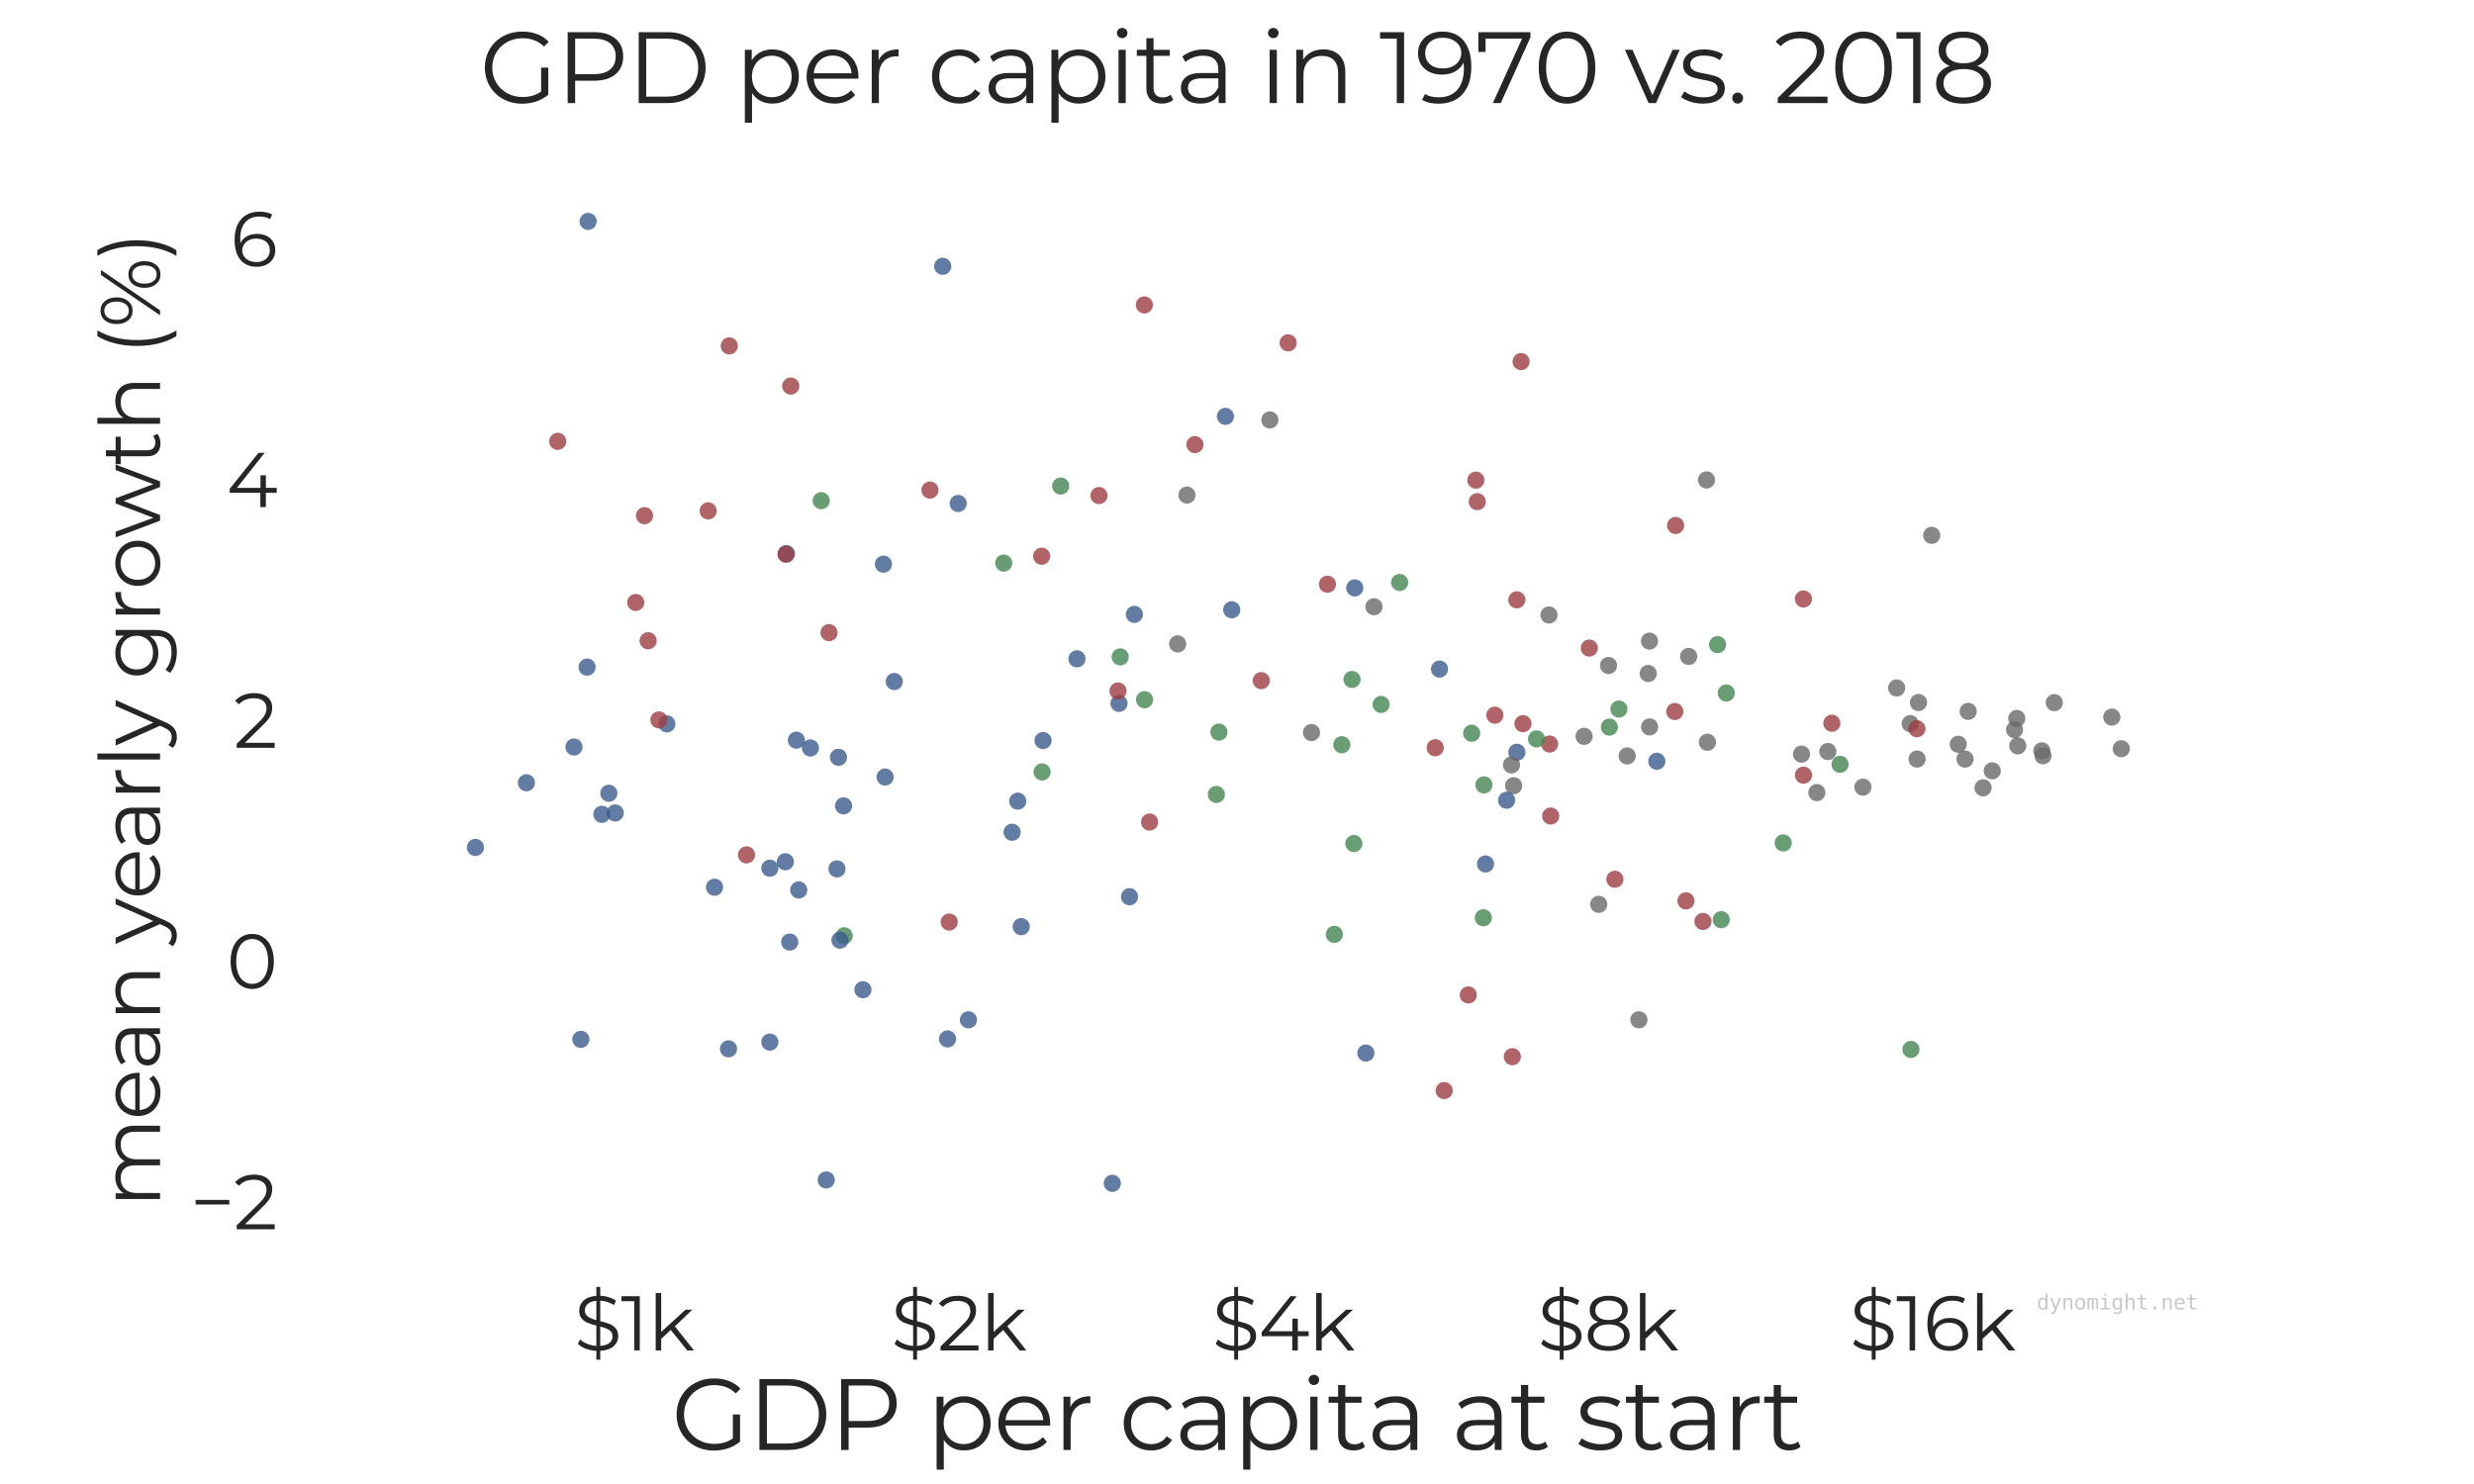 <?xml version="1.0" encoding="utf-8" standalone="no"?>
<!DOCTYPE svg PUBLIC "-//W3C//DTD SVG 1.1//EN"
  "http://www.w3.org/Graphics/SVG/1.1/DTD/svg11.dtd">
<svg height="432pt" version="1.1" viewBox="0 0 720 432" width="720pt" xmlns="http://www.w3.org/2000/svg" xmlns:xlink="http://www.w3.org/1999/xlink">
 <defs>
  <style type="text/css">*{stroke-linecap:butt;stroke-linejoin:round;}</style>
 </defs>
 <g id="figure_1">
  <g id="patch_1">
   <path d="M 0 432 
L 720 432 
L 720 0 
L 0 0 
z
" style="fill:#ffffff;"/>
  </g>
  <g id="axes_1">
   <g id="patch_2">
    <path d="M 90 367.2 
L 648 367.2 
L 648 51.84 
L 90 51.84 
z
" style="fill:#ffffff;"/>
   </g>
   <g id="matplotlib.axis_1">
    <g id="xtick_1">
     <g id="text_1">
      <!-- $1k -->
      <g style="fill:#262626;" transform="translate(167.12 393.111)scale(0.22 -0.22)">
       <defs>
        <path d="M 3635 1184 
Q 3635 691 3257 348 
Q 2880 6 2150 -32 
L 2150 -768 
L 1830 -768 
L 1830 -38 
Q 1363 -13 950 144 
Q 538 301 301 544 
L 486 909 
Q 710 691 1072 544 
Q 1434 397 1830 371 
L 1830 2054 
Q 1389 2163 1094 2288 
Q 800 2413 605 2653 
Q 410 2893 410 3290 
Q 410 3782 768 4118 
Q 1126 4454 1830 4512 
L 1830 5248 
L 2150 5248 
L 2150 4518 
Q 2515 4506 2857 4400 
Q 3200 4294 3450 4122 
L 3290 3744 
Q 3027 3910 2732 4006 
Q 2438 4102 2150 4115 
L 2150 2419 
Q 2624 2304 2925 2185 
Q 3226 2067 3430 1824 
Q 3635 1581 3635 1184 
z
M 877 3302 
Q 877 2970 1123 2797 
Q 1370 2624 1830 2502 
L 1830 4102 
Q 1357 4064 1117 3843 
Q 877 3622 877 3302 
z
M 2150 371 
Q 2656 410 2912 621 
Q 3168 832 3168 1158 
Q 3168 1504 2905 1677 
Q 2643 1850 2150 1971 
L 2150 371 
z
" id="Montserrat-Regular-24" transform="scale(0.016)"/>
        <path d="M 1574 4480 
L 1574 0 
L 1114 0 
L 1114 4070 
L 58 4070 
L 58 4480 
L 1574 4480 
z
" id="Montserrat-Regular-31" transform="scale(0.016)"/>
        <path d="M 1882 1690 
L 1088 960 
L 1088 0 
L 634 0 
L 634 4749 
L 1088 4749 
L 1088 1530 
L 3098 3366 
L 3661 3366 
L 2221 1990 
L 3795 0 
L 3238 0 
L 1882 1690 
z
" id="Montserrat-Regular-6b" transform="scale(0.016)"/>
       </defs>
       <use xlink:href="#Montserrat-Regular-24"/>
       <use x="61.5" xlink:href="#Montserrat-Regular-31"/>
       <use x="97.6" xlink:href="#Montserrat-Regular-6b"/>
      </g>
     </g>
    </g>
    <g id="xtick_2">
     <g id="text_2">
      <!-- $2k -->
      <g style="fill:#262626;" transform="translate(259.309 393.111)scale(0.22 -0.22)">
       <defs>
        <path d="M 3392 410 
L 3392 0 
L 250 0 
L 250 326 
L 2112 2150 
Q 2464 2496 2589 2749 
Q 2714 3002 2714 3258 
Q 2714 3654 2442 3875 
Q 2170 4096 1664 4096 
Q 877 4096 442 3597 
L 115 3878 
Q 378 4186 784 4352 
Q 1190 4518 1702 4518 
Q 2387 4518 2787 4195 
Q 3187 3872 3187 3309 
Q 3187 2963 3033 2643 
Q 2880 2323 2451 1907 
L 928 410 
L 3392 410 
z
" id="Montserrat-Regular-32" transform="scale(0.016)"/>
       </defs>
       <use xlink:href="#Montserrat-Regular-24"/>
       <use x="61.5" xlink:href="#Montserrat-Regular-32"/>
       <use x="118.3" xlink:href="#Montserrat-Regular-6b"/>
      </g>
     </g>
    </g>
    <g id="xtick_3">
     <g id="text_3">
      <!-- $4k -->
      <g style="fill:#262626;" transform="translate(352.752 393.111)scale(0.22 -0.22)">
       <defs>
        <path d="M 4141 1178 
L 3245 1178 
L 3245 0 
L 2784 0 
L 2784 1178 
L 256 1178 
L 256 1510 
L 2630 4480 
L 3142 4480 
L 851 1587 
L 2797 1587 
L 2797 2624 
L 3245 2624 
L 3245 1587 
L 4141 1587 
L 4141 1178 
z
" id="Montserrat-Regular-34" transform="scale(0.016)"/>
       </defs>
       <use xlink:href="#Montserrat-Regular-24"/>
       <use x="61.5" xlink:href="#Montserrat-Regular-34"/>
       <use x="127.6" xlink:href="#Montserrat-Regular-6b"/>
      </g>
     </g>
    </g>
    <g id="xtick_4">
     <g id="text_4">
      <!-- $8k -->
      <g style="fill:#262626;" transform="translate(447.471 393.111)scale(0.22 -0.22)">
       <defs>
        <path d="M 2899 2349 
Q 3322 2208 3549 1926 
Q 3776 1645 3776 1248 
Q 3776 858 3565 566 
Q 3354 275 2960 118 
Q 2566 -38 2035 -38 
Q 1229 -38 768 307 
Q 307 653 307 1248 
Q 307 1651 528 1929 
Q 749 2208 1171 2349 
Q 826 2483 646 2736 
Q 467 2989 467 3334 
Q 467 3878 892 4198 
Q 1318 4518 2035 4518 
Q 2509 4518 2864 4374 
Q 3219 4230 3417 3961 
Q 3616 3693 3616 3334 
Q 3616 2989 3430 2736 
Q 3245 2483 2899 2349 
z
M 928 3322 
Q 928 2950 1222 2732 
Q 1517 2515 2035 2515 
Q 2554 2515 2851 2732 
Q 3149 2950 3149 3315 
Q 3149 3693 2845 3910 
Q 2541 4128 2035 4128 
Q 1523 4128 1225 3910 
Q 928 3693 928 3322 
z
M 2035 352 
Q 2630 352 2966 595 
Q 3302 838 3302 1254 
Q 3302 1670 2966 1910 
Q 2630 2150 2035 2150 
Q 1446 2150 1110 1910 
Q 774 1670 774 1254 
Q 774 832 1107 592 
Q 1440 352 2035 352 
z
" id="Montserrat-Regular-38" transform="scale(0.016)"/>
       </defs>
       <use xlink:href="#Montserrat-Regular-24"/>
       <use x="61.5" xlink:href="#Montserrat-Regular-38"/>
       <use x="125.3" xlink:href="#Montserrat-Regular-6b"/>
      </g>
     </g>
    </g>
    <g id="xtick_5">
     <g id="text_5">
      <!-- $16k -->
      <g style="fill:#262626;" transform="translate(538.284 393.111)scale(0.22 -0.22)">
       <defs>
        <path d="M 2189 2682 
Q 2630 2682 2972 2515 
Q 3315 2349 3507 2045 
Q 3699 1741 3699 1338 
Q 3699 928 3500 614 
Q 3302 301 2953 131 
Q 2605 -38 2170 -38 
Q 1280 -38 806 547 
Q 333 1133 333 2202 
Q 333 2950 589 3468 
Q 845 3987 1305 4252 
Q 1766 4518 2381 4518 
Q 3046 4518 3443 4275 
L 3258 3904 
Q 2938 4115 2387 4115 
Q 1645 4115 1222 3644 
Q 800 3174 800 2278 
Q 800 2118 819 1914 
Q 986 2278 1350 2480 
Q 1715 2682 2189 2682 
z
M 2150 352 
Q 2637 352 2941 617 
Q 3245 883 3245 1325 
Q 3245 1766 2941 2028 
Q 2637 2291 2118 2291 
Q 1779 2291 1520 2163 
Q 1261 2035 1113 1811 
Q 966 1587 966 1312 
Q 966 1056 1104 838 
Q 1242 621 1510 486 
Q 1779 352 2150 352 
z
" id="Montserrat-Regular-36" transform="scale(0.016)"/>
       </defs>
       <use xlink:href="#Montserrat-Regular-24"/>
       <use x="61.5" xlink:href="#Montserrat-Regular-31"/>
       <use x="97.6" xlink:href="#Montserrat-Regular-36"/>
       <use x="158.5" xlink:href="#Montserrat-Regular-6b"/>
      </g>
     </g>
    </g>
    <g id="xtick_6"/>
    <g id="xtick_7"/>
    <g id="xtick_8"/>
    <g id="xtick_9"/>
    <g id="xtick_10"/>
    <g id="xtick_11"/>
    <g id="xtick_12"/>
    <g id="xtick_13"/>
    <g id="xtick_14"/>
    <g id="xtick_15"/>
    <g id="xtick_16"/>
    <g id="xtick_17"/>
   </g>
   <g id="matplotlib.axis_2">
    <g id="ytick_1">
     <g id="text_6">
      <!-- −2 -->
      <g style="fill:#262626;" transform="translate(55.355 357.842)scale(0.22 -0.22)">
       <defs>
        <path d="M 448 2426 
L 3232 2426 
L 3232 2048 
L 448 2048 
L 448 2426 
z
" id="Montserrat-Regular-2212" transform="scale(0.016)"/>
       </defs>
       <use xlink:href="#Montserrat-Regular-2212"/>
       <use x="57.5" xlink:href="#Montserrat-Regular-32"/>
      </g>
     </g>
    </g>
    <g id="ytick_2">
     <g id="text_7">
      <!-- 0 -->
      <g style="fill:#262626;" transform="translate(65.935 287.762)scale(0.22 -0.22)">
       <defs>
        <path d="M 2118 -38 
Q 1600 -38 1193 237 
Q 787 512 560 1027 
Q 333 1542 333 2240 
Q 333 2938 560 3453 
Q 787 3968 1193 4243 
Q 1600 4518 2118 4518 
Q 2637 4518 3043 4243 
Q 3450 3968 3680 3453 
Q 3910 2938 3910 2240 
Q 3910 1542 3680 1027 
Q 3450 512 3043 237 
Q 2637 -38 2118 -38 
z
M 2118 384 
Q 2509 384 2806 601 
Q 3104 819 3270 1235 
Q 3437 1651 3437 2240 
Q 3437 2829 3270 3245 
Q 3104 3661 2806 3878 
Q 2509 4096 2118 4096 
Q 1728 4096 1430 3878 
Q 1133 3661 966 3245 
Q 800 2829 800 2240 
Q 800 1651 966 1235 
Q 1133 819 1430 601 
Q 1728 384 2118 384 
z
" id="Montserrat-Regular-30" transform="scale(0.016)"/>
       </defs>
       <use xlink:href="#Montserrat-Regular-30"/>
      </g>
     </g>
    </g>
    <g id="ytick_3">
     <g id="text_8">
      <!-- 2 -->
      <g style="fill:#262626;" transform="translate(68.005 217.682)scale(0.22 -0.22)">
       <use xlink:href="#Montserrat-Regular-32"/>
      </g>
     </g>
    </g>
    <g id="ytick_4">
     <g id="text_9">
      <!-- 4 -->
      <g style="fill:#262626;" transform="translate(65.959 147.602)scale(0.22 -0.22)">
       <use xlink:href="#Montserrat-Regular-34"/>
      </g>
     </g>
    </g>
    <g id="ytick_5">
     <g id="text_10">
      <!-- 6 -->
      <g style="fill:#262626;" transform="translate(67.101 77.522)scale(0.22 -0.22)">
       <use xlink:href="#Montserrat-Regular-36"/>
      </g>
     </g>
    </g>
    <g id="text_11">
     <!-- mean yearly growth (%) -->
     <g style="fill:#262626;" transform="translate(46.577 351.473)rotate(-90)scale(0.24 -0.24)">
      <defs>
       <path d="M 4832 3392 
Q 5466 3392 5827 3027 
Q 6189 2662 6189 1952 
L 6189 0 
L 5734 0 
L 5734 1907 
Q 5734 2432 5481 2707 
Q 5229 2982 4768 2982 
Q 4243 2982 3942 2659 
Q 3642 2336 3642 1766 
L 3642 0 
L 3187 0 
L 3187 1907 
Q 3187 2432 2934 2707 
Q 2682 2982 2214 2982 
Q 1696 2982 1392 2659 
Q 1088 2336 1088 1766 
L 1088 0 
L 634 0 
L 634 3366 
L 1069 3366 
L 1069 2752 
Q 1248 3059 1568 3225 
Q 1888 3392 2304 3392 
Q 2726 3392 3036 3213 
Q 3347 3034 3501 2682 
Q 3686 3014 4035 3203 
Q 4384 3392 4832 3392 
z
" id="Montserrat-Regular-6d" transform="scale(0.016)"/>
       <path d="M 3565 1542 
L 749 1542 
Q 787 1018 1152 694 
Q 1517 371 2074 371 
Q 2387 371 2649 483 
Q 2912 595 3104 813 
L 3360 518 
Q 3136 250 2800 109 
Q 2464 -32 2061 -32 
Q 1542 -32 1142 189 
Q 742 410 518 800 
Q 294 1190 294 1683 
Q 294 2176 508 2566 
Q 723 2957 1097 3174 
Q 1472 3392 1939 3392 
Q 2406 3392 2777 3174 
Q 3149 2957 3360 2569 
Q 3571 2182 3571 1683 
L 3565 1542 
z
M 1939 3002 
Q 1453 3002 1123 2691 
Q 794 2381 749 1882 
L 3136 1882 
Q 3091 2381 2761 2691 
Q 2432 3002 1939 3002 
z
" id="Montserrat-Regular-65" transform="scale(0.016)"/>
       <path d="M 1811 3392 
Q 2470 3392 2822 3062 
Q 3174 2733 3174 2086 
L 3174 0 
L 2739 0 
L 2739 525 
Q 2586 262 2288 115 
Q 1990 -32 1581 -32 
Q 1018 -32 685 237 
Q 352 506 352 947 
Q 352 1376 662 1638 
Q 973 1901 1651 1901 
L 2720 1901 
L 2720 2106 
Q 2720 2541 2477 2768 
Q 2234 2995 1766 2995 
Q 1446 2995 1152 2889 
Q 858 2784 646 2598 
L 442 2938 
Q 698 3155 1056 3273 
Q 1414 3392 1811 3392 
z
M 1651 326 
Q 2035 326 2310 502 
Q 2586 678 2720 1011 
L 2720 1562 
L 1664 1562 
Q 800 1562 800 960 
Q 800 666 1024 496 
Q 1248 326 1651 326 
z
" id="Montserrat-Regular-61" transform="scale(0.016)"/>
       <path d="M 2349 3392 
Q 2982 3392 3356 3024 
Q 3731 2656 3731 1952 
L 3731 0 
L 3277 0 
L 3277 1907 
Q 3277 2432 3014 2707 
Q 2752 2982 2266 2982 
Q 1722 2982 1405 2659 
Q 1088 2336 1088 1766 
L 1088 0 
L 634 0 
L 634 3366 
L 1069 3366 
L 1069 2746 
Q 1254 3053 1584 3222 
Q 1914 3392 2349 3392 
z
" id="Montserrat-Regular-6e" transform="scale(0.016)"/>
       <path id="Montserrat-Regular-20" transform="scale(0.016)"/>
       <path d="M 3462 3366 
L 1779 -403 
Q 1574 -877 1305 -1075 
Q 1037 -1274 659 -1274 
Q 416 -1274 205 -1197 
Q -6 -1120 -160 -966 
L 51 -627 
Q 307 -883 666 -883 
Q 896 -883 1059 -755 
Q 1222 -627 1363 -320 
L 1510 6 
L 6 3366 
L 480 3366 
L 1747 506 
L 3014 3366 
L 3462 3366 
z
" id="Montserrat-Regular-79" transform="scale(0.016)"/>
       <path d="M 1069 2707 
Q 1229 3046 1545 3219 
Q 1862 3392 2330 3392 
L 2330 2950 
L 2221 2957 
Q 1690 2957 1389 2630 
Q 1088 2304 1088 1715 
L 1088 0 
L 634 0 
L 634 3366 
L 1069 3366 
L 1069 2707 
z
" id="Montserrat-Regular-72" transform="scale(0.016)"/>
       <path d="M 634 4749 
L 1088 4749 
L 1088 0 
L 634 0 
L 634 4749 
z
" id="Montserrat-Regular-6c" transform="scale(0.016)"/>
       <path d="M 3750 3366 
L 3750 410 
Q 3750 -448 3331 -861 
Q 2912 -1274 2067 -1274 
Q 1600 -1274 1181 -1136 
Q 762 -998 499 -755 
L 730 -410 
Q 973 -627 1321 -748 
Q 1670 -870 2054 -870 
Q 2694 -870 2995 -572 
Q 3296 -275 3296 352 
L 3296 781 
Q 3085 461 2742 294 
Q 2400 128 1984 128 
Q 1510 128 1123 336 
Q 736 544 515 918 
Q 294 1293 294 1766 
Q 294 2240 515 2611 
Q 736 2982 1120 3187 
Q 1504 3392 1984 3392 
Q 2413 3392 2758 3219 
Q 3104 3046 3315 2720 
L 3315 3366 
L 3750 3366 
z
M 2029 531 
Q 2394 531 2688 688 
Q 2982 845 3145 1126 
Q 3309 1408 3309 1766 
Q 3309 2125 3145 2403 
Q 2982 2682 2691 2838 
Q 2400 2995 2029 2995 
Q 1664 2995 1373 2841 
Q 1082 2688 918 2406 
Q 755 2125 755 1766 
Q 755 1408 918 1126 
Q 1082 845 1373 688 
Q 1664 531 2029 531 
z
" id="Montserrat-Regular-67" transform="scale(0.016)"/>
       <path d="M 2010 -32 
Q 1523 -32 1132 189 
Q 742 410 518 800 
Q 294 1190 294 1683 
Q 294 2176 518 2566 
Q 742 2957 1132 3174 
Q 1523 3392 2010 3392 
Q 2496 3392 2886 3174 
Q 3277 2957 3497 2566 
Q 3718 2176 3718 1683 
Q 3718 1190 3497 800 
Q 3277 410 2886 189 
Q 2496 -32 2010 -32 
z
M 2010 371 
Q 2368 371 2653 534 
Q 2938 698 3098 998 
Q 3258 1299 3258 1683 
Q 3258 2067 3098 2368 
Q 2938 2669 2653 2832 
Q 2368 2995 2010 2995 
Q 1651 2995 1366 2832 
Q 1082 2669 918 2368 
Q 755 2067 755 1683 
Q 755 1299 918 998 
Q 1082 698 1366 534 
Q 1651 371 2010 371 
z
" id="Montserrat-Regular-6f" transform="scale(0.016)"/>
       <path d="M 5574 3366 
L 4301 0 
L 3872 0 
L 2810 2758 
L 1747 0 
L 1318 0 
L 51 3366 
L 486 3366 
L 1542 506 
L 2624 3366 
L 3014 3366 
L 4090 506 
L 5158 3366 
L 5574 3366 
z
" id="Montserrat-Regular-77" transform="scale(0.016)"/>
       <path d="M 2406 205 
Q 2278 90 2089 29 
Q 1901 -32 1696 -32 
Q 1222 -32 966 224 
Q 710 480 710 947 
L 710 2982 
L 109 2982 
L 109 3366 
L 710 3366 
L 710 4102 
L 1165 4102 
L 1165 3366 
L 2189 3366 
L 2189 2982 
L 1165 2982 
L 1165 973 
Q 1165 672 1315 515 
Q 1466 358 1747 358 
Q 1888 358 2019 403 
Q 2150 448 2246 531 
L 2406 205 
z
" id="Montserrat-Regular-74" transform="scale(0.016)"/>
       <path d="M 2349 3392 
Q 2982 3392 3356 3024 
Q 3731 2656 3731 1952 
L 3731 0 
L 3277 0 
L 3277 1907 
Q 3277 2432 3014 2707 
Q 2752 2982 2266 2982 
Q 1722 2982 1405 2659 
Q 1088 2336 1088 1766 
L 1088 0 
L 634 0 
L 634 4749 
L 1088 4749 
L 1088 2778 
Q 1274 3072 1600 3232 
Q 1926 3392 2349 3392 
z
" id="Montserrat-Regular-68" transform="scale(0.016)"/>
       <path d="M 1408 -1242 
Q 1050 -653 858 112 
Q 666 877 666 1754 
Q 666 2630 858 3401 
Q 1050 4173 1408 4749 
L 1843 4749 
Q 1466 4102 1290 3360 
Q 1114 2618 1114 1754 
Q 1114 890 1290 147 
Q 1466 -595 1843 -1242 
L 1408 -1242 
z
" id="Montserrat-Regular-28" transform="scale(0.016)"/>
       <path d="M 1280 2080 
Q 826 2080 547 2416 
Q 269 2752 269 3296 
Q 269 3840 547 4176 
Q 826 4512 1280 4512 
Q 1728 4512 2009 4179 
Q 2291 3846 2291 3296 
Q 2291 2746 2009 2413 
Q 1728 2080 1280 2080 
z
M 3994 4480 
L 4371 4480 
L 1312 0 
L 934 0 
L 3994 4480 
z
M 1280 2368 
Q 1594 2368 1782 2614 
Q 1971 2861 1971 3296 
Q 1971 3731 1782 3977 
Q 1594 4224 1280 4224 
Q 960 4224 774 3974 
Q 589 3725 589 3296 
Q 589 2867 774 2617 
Q 960 2368 1280 2368 
z
M 4026 -32 
Q 3578 -32 3296 304 
Q 3014 640 3014 1184 
Q 3014 1728 3296 2064 
Q 3578 2400 4026 2400 
Q 4480 2400 4758 2064 
Q 5037 1728 5037 1184 
Q 5037 640 4758 304 
Q 4480 -32 4026 -32 
z
M 4026 256 
Q 4346 256 4531 505 
Q 4717 755 4717 1184 
Q 4717 1613 4531 1862 
Q 4346 2112 4026 2112 
Q 3712 2112 3523 1865 
Q 3334 1619 3334 1184 
Q 3334 749 3523 502 
Q 3712 256 4026 256 
z
" id="Montserrat-Regular-25" transform="scale(0.016)"/>
       <path d="M 256 -1242 
Q 634 -595 813 144 
Q 992 883 992 1754 
Q 992 2624 813 3363 
Q 634 4102 256 4749 
L 691 4749 
Q 1050 4173 1245 3401 
Q 1440 2630 1440 1754 
Q 1440 877 1248 109 
Q 1056 -659 691 -1242 
L 256 -1242 
z
" id="Montserrat-Regular-29" transform="scale(0.016)"/>
      </defs>
      <use xlink:href="#Montserrat-Regular-6d"/>
      <use x="106.1" xlink:href="#Montserrat-Regular-65"/>
      <use x="166.5" xlink:href="#Montserrat-Regular-61"/>
      <use x="225.5" xlink:href="#Montserrat-Regular-6e"/>
      <use x="293.2" xlink:href="#Montserrat-Regular-20"/>
      <use x="319.4" xlink:href="#Montserrat-Regular-79"/>
      <use x="373.6" xlink:href="#Montserrat-Regular-65"/>
      <use x="434" xlink:href="#Montserrat-Regular-61"/>
      <use x="493" xlink:href="#Montserrat-Regular-72"/>
      <use x="533.1" xlink:href="#Montserrat-Regular-6c"/>
      <use x="560" xlink:href="#Montserrat-Regular-79"/>
      <use x="614.2" xlink:href="#Montserrat-Regular-20"/>
      <use x="640.4" xlink:href="#Montserrat-Regular-67"/>
      <use x="709" xlink:href="#Montserrat-Regular-72"/>
      <use x="749.1" xlink:href="#Montserrat-Regular-6f"/>
      <use x="811.8" xlink:href="#Montserrat-Regular-77"/>
      <use x="899.7" xlink:href="#Montserrat-Regular-74"/>
      <use x="940.3" xlink:href="#Montserrat-Regular-68"/>
      <use x="1008" xlink:href="#Montserrat-Regular-20"/>
      <use x="1034.2" xlink:href="#Montserrat-Regular-28"/>
      <use x="1067.1" xlink:href="#Montserrat-Regular-25"/>
      <use x="1150" xlink:href="#Montserrat-Regular-29"/>
     </g>
    </g>
   </g>
   <g id="line2d_1">
    <defs>
     <path d="M 0 2.5 
C 0.663 2.5 1.299 2.237 1.768 1.768 
C 2.237 1.299 2.5 0.663 2.5 0 
C 2.5 -0.663 2.237 -1.299 1.768 -1.768 
C 1.299 -2.237 0.663 -2.5 0 -2.5 
C -0.663 -2.5 -1.299 -2.237 -1.768 -1.768 
C -2.237 -1.299 -2.5 -0.663 -2.5 0 
C -2.5 0.663 -2.237 1.299 -1.768 1.768 
C -1.299 2.237 -0.663 2.5 0 2.5 
z
" id="m6d3e03985d" style="stroke:#000000;stroke-opacity:0;"/>
    </defs>
    <g clip-path="url(#p9b2a80123a)">
     <use style="fill:#9d3e42;fill-opacity:0.8;stroke:#000000;stroke-opacity:0;" x="217.255" xlink:href="#m6d3e03985d" y="248.858"/>
    </g>
   </g>
   <g id="line2d_2">
    <defs>
     <path d="M 0 2.5 
C 0.663 2.5 1.299 2.237 1.768 1.768 
C 2.237 1.299 2.5 0.663 2.5 0 
C 2.5 -0.663 2.237 -1.299 1.768 -1.768 
C 1.299 -2.237 0.663 -2.5 0 -2.5 
C -0.663 -2.5 -1.299 -2.237 -1.768 -1.768 
C -2.237 -1.299 -2.5 -0.663 -2.5 0 
C -2.5 0.663 -2.237 1.299 -1.768 1.768 
C -1.299 2.237 -0.663 2.5 0 2.5 
z
" id="m0b2ca49e2e" style="stroke:#000000;stroke-opacity:0;"/>
    </defs>
    <g clip-path="url(#p9b2a80123a)">
     <use style="fill:#3d5b8d;fill-opacity:0.8;stroke:#000000;stroke-opacity:0;" x="325.662" xlink:href="#m0b2ca49e2e" y="204.759"/>
    </g>
   </g>
   <g id="line2d_3">
    <defs>
     <path d="M 0 2.5 
C 0.663 2.5 1.299 2.237 1.768 1.768 
C 2.237 1.299 2.5 0.663 2.5 0 
C 2.5 -0.663 2.237 -1.299 1.768 -1.768 
C 1.299 -2.237 0.663 -2.5 0 -2.5 
C -0.663 -2.5 -1.299 -2.237 -1.768 -1.768 
C -2.237 -1.299 -2.5 -0.663 -2.5 0 
C -2.5 0.663 -2.237 1.299 -1.768 1.768 
C -1.299 2.237 -0.663 2.5 0 2.5 
z
" id="ma9ec312947" style="stroke:#000000;stroke-opacity:0;"/>
    </defs>
    <g clip-path="url(#p9b2a80123a)">
     <use style="fill:#696969;fill-opacity:0.8;stroke:#000000;stroke-opacity:0;" x="342.731" xlink:href="#ma9ec312947" y="187.448"/>
    </g>
   </g>
   <g id="line2d_4">
    <g clip-path="url(#p9b2a80123a)">
     <use style="fill:#9d3e42;fill-opacity:0.8;stroke:#000000;stroke-opacity:0;" x="684.227" xlink:href="#m6d3e03985d" y="230.426"/>
    </g>
   </g>
   <g id="line2d_5">
    <defs>
     <path d="M 0 2.5 
C 0.663 2.5 1.299 2.237 1.768 1.768 
C 2.237 1.299 2.5 0.663 2.5 0 
C 2.5 -0.663 2.237 -1.299 1.768 -1.768 
C 1.299 -2.237 0.663 -2.5 0 -2.5 
C -0.663 -2.5 -1.299 -2.237 -1.768 -1.768 
C -2.237 -1.299 -2.5 -0.663 -2.5 0 
C -2.5 0.663 -2.237 1.299 -1.768 1.768 
C -1.299 2.237 -0.663 2.5 0 2.5 
z
" id="m9806b3b0f0" style="stroke:#000000;stroke-opacity:0;"/>
    </defs>
    <g clip-path="url(#p9b2a80123a)">
     <use style="fill:#448653;fill-opacity:0.8;stroke:#000000;stroke-opacity:0;" x="518.96" xlink:href="#m9806b3b0f0" y="245.383"/>
    </g>
   </g>
   <g id="line2d_6">
    <g clip-path="url(#p9b2a80123a)">
     <use style="fill:#9d3e42;fill-opacity:0.8;stroke:#000000;stroke-opacity:0;" x="495.605" xlink:href="#m6d3e03985d" y="268.239"/>
    </g>
   </g>
   <g id="line2d_7">
    <g clip-path="url(#p9b2a80123a)">
     <use style="fill:#696969;fill-opacity:0.8;stroke:#000000;stroke-opacity:0;" x="586.936" xlink:href="#ma9ec312947" y="209.15"/>
    </g>
   </g>
   <g id="line2d_8">
    <g clip-path="url(#p9b2a80123a)">
     <use style="fill:#696969;fill-opacity:0.8;stroke:#000000;stroke-opacity:0;" x="558.328" xlink:href="#ma9ec312947" y="204.515"/>
    </g>
   </g>
   <g id="line2d_9">
    <g clip-path="url(#p9b2a80123a)">
     <use style="fill:#9d3e42;fill-opacity:0.8;stroke:#000000;stroke-opacity:0;" x="450.983" xlink:href="#m6d3e03985d" y="216.588"/>
    </g>
   </g>
   <g id="line2d_10">
    <g clip-path="url(#p9b2a80123a)">
     <use style="fill:#3d5b8d;fill-opacity:0.8;stroke:#000000;stroke-opacity:0;" x="169.043" xlink:href="#m0b2ca49e2e" y="302.558"/>
    </g>
   </g>
   <g id="line2d_11">
    <g clip-path="url(#p9b2a80123a)">
     <use style="fill:#696969;fill-opacity:0.8;stroke:#000000;stroke-opacity:0;" x="569.901" xlink:href="#ma9ec312947" y="216.654"/>
    </g>
   </g>
   <g id="line2d_12">
    <g clip-path="url(#p9b2a80123a)">
     <use style="fill:#3d5b8d;fill-opacity:0.8;stroke:#000000;stroke-opacity:0;" x="243.577" xlink:href="#m0b2ca49e2e" y="252.937"/>
    </g>
   </g>
   <g id="line2d_13">
    <g clip-path="url(#p9b2a80123a)">
     <use style="fill:#3d5b8d;fill-opacity:0.8;stroke:#000000;stroke-opacity:0;" x="207.944" xlink:href="#m0b2ca49e2e" y="258.276"/>
    </g>
   </g>
   <g id="line2d_14">
    <g clip-path="url(#p9b2a80123a)">
     <use style="fill:#9d3e42;fill-opacity:0.8;stroke:#000000;stroke-opacity:0;" x="185.01" xlink:href="#m6d3e03985d" y="175.383"/>
    </g>
   </g>
   <g id="line2d_15">
    <g clip-path="url(#p9b2a80123a)">
     <use style="fill:#696969;fill-opacity:0.8;stroke:#000000;stroke-opacity:0;" x="461.017" xlink:href="#ma9ec312947" y="214.355"/>
    </g>
   </g>
   <g id="line2d_16">
    <g clip-path="url(#p9b2a80123a)">
     <use style="fill:#9d3e42;fill-opacity:0.8;stroke:#000000;stroke-opacity:0;" x="429.517" xlink:href="#m6d3e03985d" y="139.774"/>
    </g>
   </g>
   <g id="line2d_17">
    <g clip-path="url(#p9b2a80123a)">
     <use style="fill:#696969;fill-opacity:0.8;stroke:#000000;stroke-opacity:0;" x="381.692" xlink:href="#ma9ec312947" y="213.246"/>
    </g>
   </g>
   <g id="line2d_18">
    <g clip-path="url(#p9b2a80123a)">
     <use style="fill:#696969;fill-opacity:0.8;stroke:#000000;stroke-opacity:0;" x="473.553" xlink:href="#ma9ec312947" y="220.057"/>
    </g>
   </g>
   <g id="line2d_19">
    <g clip-path="url(#p9b2a80123a)">
     <use style="fill:#448653;fill-opacity:0.8;stroke:#000000;stroke-opacity:0;" x="353.987" xlink:href="#m9806b3b0f0" y="231.264"/>
    </g>
   </g>
   <g id="line2d_20">
    <g clip-path="url(#p9b2a80123a)">
     <use style="fill:#448653;fill-opacity:0.8;stroke:#000000;stroke-opacity:0;" x="393.478" xlink:href="#m9806b3b0f0" y="197.789"/>
    </g>
   </g>
   <g id="line2d_21">
    <g clip-path="url(#p9b2a80123a)">
     <use style="fill:#448653;fill-opacity:0.8;stroke:#000000;stroke-opacity:0;" x="500.934" xlink:href="#m9806b3b0f0" y="267.724"/>
    </g>
   </g>
   <g id="line2d_22">
    <g clip-path="url(#p9b2a80123a)">
     <use style="fill:#3d5b8d;fill-opacity:0.8;stroke:#000000;stroke-opacity:0;" x="171.163" xlink:href="#m0b2ca49e2e" y="64.453"/>
    </g>
   </g>
   <g id="line2d_23">
    <g clip-path="url(#p9b2a80123a)">
     <use style="fill:#3d5b8d;fill-opacity:0.8;stroke:#000000;stroke-opacity:0;" x="240.45" xlink:href="#m0b2ca49e2e" y="343.485"/>
    </g>
   </g>
   <g id="line2d_24">
    <g clip-path="url(#p9b2a80123a)">
     <use style="fill:#696969;fill-opacity:0.8;stroke:#000000;stroke-opacity:0;" x="587.227" xlink:href="#ma9ec312947" y="217.111"/>
    </g>
   </g>
   <g id="line2d_25">
    <g clip-path="url(#p9b2a80123a)">
     <use style="fill:#696969;fill-opacity:0.8;stroke:#000000;stroke-opacity:0;" x="614.598" xlink:href="#ma9ec312947" y="208.75"/>
    </g>
   </g>
   <g id="line2d_26">
    <g clip-path="url(#p9b2a80123a)">
     <use style="fill:#448653;fill-opacity:0.8;stroke:#000000;stroke-opacity:0;" x="471.146" xlink:href="#m9806b3b0f0" y="206.41"/>
    </g>
   </g>
   <g id="line2d_27">
    <g clip-path="url(#p9b2a80123a)">
     <use style="fill:#9d3e42;fill-opacity:0.8;stroke:#000000;stroke-opacity:0;" x="230.127" xlink:href="#m6d3e03985d" y="112.38"/>
    </g>
   </g>
   <g id="line2d_28">
    <g clip-path="url(#p9b2a80123a)">
     <use style="fill:#3d5b8d;fill-opacity:0.8;stroke:#000000;stroke-opacity:0;" x="328.722" xlink:href="#m0b2ca49e2e" y="261.043"/>
    </g>
   </g>
   <g id="line2d_29">
    <g clip-path="url(#p9b2a80123a)">
     <use style="fill:#3d5b8d;fill-opacity:0.8;stroke:#000000;stroke-opacity:0;" x="245.506" xlink:href="#m0b2ca49e2e" y="234.587"/>
    </g>
   </g>
   <g id="line2d_30">
    <g clip-path="url(#p9b2a80123a)">
     <use style="fill:#3d5b8d;fill-opacity:0.8;stroke:#000000;stroke-opacity:0;" x="212.013" xlink:href="#m0b2ca49e2e" y="305.323"/>
    </g>
   </g>
   <g id="line2d_31">
    <g clip-path="url(#p9b2a80123a)">
     <use style="fill:#3d5b8d;fill-opacity:0.8;stroke:#000000;stroke-opacity:0;" x="303.552" xlink:href="#m0b2ca49e2e" y="215.569"/>
    </g>
   </g>
   <g id="line2d_32">
    <g clip-path="url(#p9b2a80123a)">
     <use style="fill:#448653;fill-opacity:0.8;stroke:#000000;stroke-opacity:0;" x="401.943" xlink:href="#m9806b3b0f0" y="205.068"/>
    </g>
   </g>
   <g id="line2d_33">
    <g clip-path="url(#p9b2a80123a)">
     <use style="fill:#3d5b8d;fill-opacity:0.8;stroke:#000000;stroke-opacity:0;" x="179.044" xlink:href="#m0b2ca49e2e" y="236.658"/>
    </g>
   </g>
   <g id="line2d_34">
    <g clip-path="url(#p9b2a80123a)">
     <use style="fill:#3d5b8d;fill-opacity:0.8;stroke:#000000;stroke-opacity:0;" x="228.854" xlink:href="#m0b2ca49e2e" y="161.148"/>
    </g>
   </g>
   <g id="line2d_35">
    <g clip-path="url(#p9b2a80123a)">
     <use style="fill:#448653;fill-opacity:0.8;stroke:#000000;stroke-opacity:0;" x="428.293" xlink:href="#m9806b3b0f0" y="213.442"/>
    </g>
   </g>
   <g id="line2d_36">
    <g clip-path="url(#p9b2a80123a)">
     <use style="fill:#448653;fill-opacity:0.8;stroke:#000000;stroke-opacity:0;" x="502.396" xlink:href="#m9806b3b0f0" y="201.735"/>
    </g>
   </g>
   <g id="line2d_37">
    <g clip-path="url(#p9b2a80123a)">
     <use style="fill:#448653;fill-opacity:0.8;stroke:#000000;stroke-opacity:0;" x="333.096" xlink:href="#m9806b3b0f0" y="203.69"/>
    </g>
   </g>
   <g id="line2d_38">
    <g clip-path="url(#p9b2a80123a)">
     <use style="fill:#9d3e42;fill-opacity:0.8;stroke:#000000;stroke-opacity:0;" x="441.44" xlink:href="#m6d3e03985d" y="174.61"/>
    </g>
   </g>
   <g id="line2d_39">
    <g clip-path="url(#p9b2a80123a)">
     <use style="fill:#696969;fill-opacity:0.8;stroke:#000000;stroke-opacity:0;" x="480.045" xlink:href="#ma9ec312947" y="186.626"/>
    </g>
   </g>
   <g id="line2d_40">
    <g clip-path="url(#p9b2a80123a)">
     <use style="fill:#696969;fill-opacity:0.8;stroke:#000000;stroke-opacity:0;" x="572.795" xlink:href="#ma9ec312947" y="207.092"/>
    </g>
   </g>
   <g id="line2d_41">
    <g clip-path="url(#p9b2a80123a)">
     <use style="fill:#3d5b8d;fill-opacity:0.8;stroke:#000000;stroke-opacity:0;" x="397.505" xlink:href="#m0b2ca49e2e" y="306.548"/>
    </g>
   </g>
   <g id="line2d_42">
    <g clip-path="url(#p9b2a80123a)">
     <use style="fill:#448653;fill-opacity:0.8;stroke:#000000;stroke-opacity:0;" x="238.996" xlink:href="#m9806b3b0f0" y="145.746"/>
    </g>
   </g>
   <g id="line2d_43">
    <g clip-path="url(#p9b2a80123a)">
     <use style="fill:#696969;fill-opacity:0.8;stroke:#000000;stroke-opacity:0;" x="594.239" xlink:href="#ma9ec312947" y="218.581"/>
    </g>
   </g>
   <g id="line2d_44">
    <g clip-path="url(#p9b2a80123a)">
     <use style="fill:#448653;fill-opacity:0.8;stroke:#000000;stroke-opacity:0;" x="308.687" xlink:href="#m9806b3b0f0" y="141.487"/>
    </g>
   </g>
   <g id="line2d_45">
    <g clip-path="url(#p9b2a80123a)">
     <use style="fill:#3d5b8d;fill-opacity:0.8;stroke:#000000;stroke-opacity:0;" x="358.47" xlink:href="#m0b2ca49e2e" y="177.514"/>
    </g>
   </g>
   <g id="line2d_46">
    <g clip-path="url(#p9b2a80123a)">
     <use style="fill:#448653;fill-opacity:0.8;stroke:#000000;stroke-opacity:0;" x="390.506" xlink:href="#m9806b3b0f0" y="216.798"/>
    </g>
   </g>
   <g id="line2d_47">
    <g clip-path="url(#p9b2a80123a)">
     <use style="fill:#3d5b8d;fill-opacity:0.8;stroke:#000000;stroke-opacity:0;" x="278.864" xlink:href="#m0b2ca49e2e" y="146.562"/>
    </g>
   </g>
   <g id="line2d_48">
    <g clip-path="url(#p9b2a80123a)">
     <use style="fill:#696969;fill-opacity:0.8;stroke:#000000;stroke-opacity:0;" x="491.442" xlink:href="#ma9ec312947" y="191.088"/>
    </g>
   </g>
   <g id="line2d_49">
    <g clip-path="url(#p9b2a80123a)">
     <use style="fill:#696969;fill-opacity:0.8;stroke:#000000;stroke-opacity:0;" x="542.16" xlink:href="#ma9ec312947" y="229.143"/>
    </g>
   </g>
   <g id="line2d_50">
    <g clip-path="url(#p9b2a80123a)">
     <use style="fill:#3d5b8d;fill-opacity:0.8;stroke:#000000;stroke-opacity:0;" x="177.188" xlink:href="#m0b2ca49e2e" y="230.914"/>
    </g>
   </g>
   <g id="line2d_51">
    <g clip-path="url(#p9b2a80123a)">
     <use style="fill:#696969;fill-opacity:0.8;stroke:#000000;stroke-opacity:0;" x="555.93" xlink:href="#ma9ec312947" y="210.655"/>
    </g>
   </g>
   <g id="line2d_52">
    <g clip-path="url(#p9b2a80123a)">
     <use style="fill:#696969;fill-opacity:0.8;stroke:#000000;stroke-opacity:0;" x="579.79" xlink:href="#ma9ec312947" y="224.393"/>
    </g>
   </g>
   <g id="line2d_53">
    <g clip-path="url(#p9b2a80123a)">
     <use style="fill:#3d5b8d;fill-opacity:0.8;stroke:#000000;stroke-opacity:0;" x="418.937" xlink:href="#m0b2ca49e2e" y="194.769"/>
    </g>
   </g>
   <g id="line2d_54">
    <g clip-path="url(#p9b2a80123a)">
     <use style="fill:#696969;fill-opacity:0.8;stroke:#000000;stroke-opacity:0;" x="571.885" xlink:href="#ma9ec312947" y="220.977"/>
    </g>
   </g>
   <g id="line2d_55">
    <g clip-path="url(#p9b2a80123a)">
     <use style="fill:#9d3e42;fill-opacity:0.8;stroke:#000000;stroke-opacity:0;" x="490.652" xlink:href="#m6d3e03985d" y="262.256"/>
    </g>
   </g>
   <g id="line2d_56">
    <g clip-path="url(#p9b2a80123a)">
     <use style="fill:#3d5b8d;fill-opacity:0.8;stroke:#000000;stroke-opacity:0;" x="296.19" xlink:href="#m0b2ca49e2e" y="233.222"/>
    </g>
   </g>
   <g id="line2d_57">
    <g clip-path="url(#p9b2a80123a)">
     <use style="fill:#3d5b8d;fill-opacity:0.8;stroke:#000000;stroke-opacity:0;" x="153.2" xlink:href="#m0b2ca49e2e" y="227.87"/>
    </g>
   </g>
   <g id="line2d_58">
    <g clip-path="url(#p9b2a80123a)">
     <use style="fill:#3d5b8d;fill-opacity:0.8;stroke:#000000;stroke-opacity:0;" x="232.447" xlink:href="#m0b2ca49e2e" y="259.071"/>
    </g>
   </g>
   <g id="line2d_59">
    <g clip-path="url(#p9b2a80123a)">
     <use style="fill:#3d5b8d;fill-opacity:0.8;stroke:#000000;stroke-opacity:0;" x="229.835" xlink:href="#m0b2ca49e2e" y="274.229"/>
    </g>
   </g>
   <g id="line2d_60">
    <g clip-path="url(#p9b2a80123a)">
     <use style="fill:#3d5b8d;fill-opacity:0.8;stroke:#000000;stroke-opacity:0;" x="274.359" xlink:href="#m0b2ca49e2e" y="77.521"/>
    </g>
   </g>
   <g id="line2d_61">
    <g clip-path="url(#p9b2a80123a)">
     <use style="fill:#696969;fill-opacity:0.8;stroke:#000000;stroke-opacity:0;" x="496.905" xlink:href="#ma9ec312947" y="216.078"/>
    </g>
   </g>
   <g id="line2d_62">
    <g clip-path="url(#p9b2a80123a)">
     <use style="fill:#448653;fill-opacity:0.8;stroke:#000000;stroke-opacity:0;" x="394.007" xlink:href="#m9806b3b0f0" y="245.545"/>
    </g>
   </g>
   <g id="line2d_63">
    <g clip-path="url(#p9b2a80123a)">
     <use style="fill:#9d3e42;fill-opacity:0.8;stroke:#000000;stroke-opacity:0;" x="487.65" xlink:href="#m6d3e03985d" y="152.97"/>
    </g>
   </g>
   <g id="line2d_64">
    <g clip-path="url(#p9b2a80123a)">
     <use style="fill:#448653;fill-opacity:0.8;stroke:#000000;stroke-opacity:0;" x="303.268" xlink:href="#m9806b3b0f0" y="224.715"/>
    </g>
   </g>
   <g id="line2d_65">
    <g clip-path="url(#p9b2a80123a)">
     <use style="fill:#696969;fill-opacity:0.8;stroke:#000000;stroke-opacity:0;" x="480.092" xlink:href="#ma9ec312947" y="211.611"/>
    </g>
   </g>
   <g id="line2d_66">
    <g clip-path="url(#p9b2a80123a)">
     <use style="fill:#448653;fill-opacity:0.8;stroke:#000000;stroke-opacity:0;" x="245.68" xlink:href="#m9806b3b0f0" y="272.409"/>
    </g>
   </g>
   <g id="line2d_67">
    <g clip-path="url(#p9b2a80123a)">
     <use style="fill:#696969;fill-opacity:0.8;stroke:#000000;stroke-opacity:0;" x="468.119" xlink:href="#ma9ec312947" y="193.726"/>
    </g>
   </g>
   <g id="line2d_68">
    <g clip-path="url(#p9b2a80123a)">
     <use style="fill:#9d3e42;fill-opacity:0.8;stroke:#000000;stroke-opacity:0;" x="270.644" xlink:href="#m6d3e03985d" y="142.662"/>
    </g>
   </g>
   <g id="line2d_69">
    <g clip-path="url(#p9b2a80123a)">
     <use style="fill:#9d3e42;fill-opacity:0.8;stroke:#000000;stroke-opacity:0;" x="228.756" xlink:href="#m6d3e03985d" y="161.367"/>
    </g>
   </g>
   <g id="line2d_70">
    <g clip-path="url(#p9b2a80123a)">
     <use style="fill:#696969;fill-opacity:0.8;stroke:#000000;stroke-opacity:0;" x="496.643" xlink:href="#ma9ec312947" y="139.72"/>
    </g>
   </g>
   <g id="line2d_71">
    <g clip-path="url(#p9b2a80123a)">
     <use style="fill:#9d3e42;fill-opacity:0.8;stroke:#000000;stroke-opacity:0;" x="443.227" xlink:href="#m6d3e03985d" y="210.66"/>
    </g>
   </g>
   <g id="line2d_72">
    <g clip-path="url(#p9b2a80123a)">
     <use style="fill:#9d3e42;fill-opacity:0.8;stroke:#000000;stroke-opacity:0;" x="417.688" xlink:href="#m6d3e03985d" y="217.668"/>
    </g>
   </g>
   <g id="line2d_73">
    <g clip-path="url(#p9b2a80123a)">
     <use style="fill:#696969;fill-opacity:0.8;stroke:#000000;stroke-opacity:0;" x="551.981" xlink:href="#ma9ec312947" y="200.262"/>
    </g>
   </g>
   <g id="line2d_74">
    <g clip-path="url(#p9b2a80123a)">
     <use style="fill:#9d3e42;fill-opacity:0.8;stroke:#000000;stroke-opacity:0;" x="533.116" xlink:href="#m6d3e03985d" y="210.534"/>
    </g>
   </g>
   <g id="line2d_75">
    <g clip-path="url(#p9b2a80123a)">
     <use style="fill:#696969;fill-opacity:0.8;stroke:#000000;stroke-opacity:0;" x="557.932" xlink:href="#ma9ec312947" y="220.956"/>
    </g>
   </g>
   <g id="line2d_76">
    <g clip-path="url(#p9b2a80123a)">
     <use style="fill:#448653;fill-opacity:0.8;stroke:#000000;stroke-opacity:0;" x="431.689" xlink:href="#m9806b3b0f0" y="267.157"/>
    </g>
   </g>
   <g id="line2d_77">
    <g clip-path="url(#p9b2a80123a)">
     <use style="fill:#9d3e42;fill-opacity:0.8;stroke:#000000;stroke-opacity:0;" x="367.051" xlink:href="#m6d3e03985d" y="198.136"/>
    </g>
   </g>
   <g id="line2d_78">
    <g clip-path="url(#p9b2a80123a)">
     <use style="fill:#9d3e42;fill-opacity:0.8;stroke:#000000;stroke-opacity:0;" x="557.862" xlink:href="#m6d3e03985d" y="212.138"/>
    </g>
   </g>
   <g id="line2d_79">
    <g clip-path="url(#p9b2a80123a)">
     <use style="fill:#9d3e42;fill-opacity:0.8;stroke:#000000;stroke-opacity:0;" x="524.861" xlink:href="#m6d3e03985d" y="225.647"/>
    </g>
   </g>
   <g id="line2d_80">
    <g clip-path="url(#p9b2a80123a)">
     <use style="fill:#3d5b8d;fill-opacity:0.8;stroke:#000000;stroke-opacity:0;" x="235.855" xlink:href="#m0b2ca49e2e" y="217.736"/>
    </g>
   </g>
   <g id="line2d_81">
    <g clip-path="url(#p9b2a80123a)">
     <use style="fill:#9d3e42;fill-opacity:0.8;stroke:#000000;stroke-opacity:0;" x="427.31" xlink:href="#m6d3e03985d" y="289.634"/>
    </g>
   </g>
   <g id="line2d_82">
    <g clip-path="url(#p9b2a80123a)">
     <use style="fill:#9d3e42;fill-opacity:0.8;stroke:#000000;stroke-opacity:0;" x="188.627" xlink:href="#m6d3e03985d" y="186.529"/>
    </g>
   </g>
   <g id="line2d_83">
    <g clip-path="url(#p9b2a80123a)">
     <use style="fill:#9d3e42;fill-opacity:0.8;stroke:#000000;stroke-opacity:0;" x="333.042" xlink:href="#m6d3e03985d" y="88.763"/>
    </g>
   </g>
   <g id="line2d_84">
    <g clip-path="url(#p9b2a80123a)">
     <use style="fill:#9d3e42;fill-opacity:0.8;stroke:#000000;stroke-opacity:0;" x="714.662" xlink:href="#m6d3e03985d" y="258.216"/>
    </g>
   </g>
   <g id="line2d_85">
    <g clip-path="url(#p9b2a80123a)">
     <use style="fill:#9d3e42;fill-opacity:0.8;stroke:#000000;stroke-opacity:0;" x="162.317" xlink:href="#m6d3e03985d" y="128.48"/>
    </g>
   </g>
   <g id="line2d_86">
    <g clip-path="url(#p9b2a80123a)">
     <use style="fill:#9d3e42;fill-opacity:0.8;stroke:#000000;stroke-opacity:0;" x="451.291" xlink:href="#m6d3e03985d" y="237.55"/>
    </g>
   </g>
   <g id="line2d_87">
    <g clip-path="url(#p9b2a80123a)">
     <use style="fill:#3d5b8d;fill-opacity:0.8;stroke:#000000;stroke-opacity:0;" x="388.141" xlink:href="#m0b2ca49e2e" y="401.166"/>
    </g>
   </g>
   <g id="line2d_88">
    <g clip-path="url(#p9b2a80123a)">
     <use style="fill:#3d5b8d;fill-opacity:0.8;stroke:#000000;stroke-opacity:0;" x="441.46" xlink:href="#m0b2ca49e2e" y="218.986"/>
    </g>
   </g>
   <g id="line2d_89">
    <g clip-path="url(#p9b2a80123a)">
     <use style="fill:#448653;fill-opacity:0.8;stroke:#000000;stroke-opacity:0;" x="292.107" xlink:href="#m9806b3b0f0" y="163.909"/>
    </g>
   </g>
   <g id="line2d_90">
    <g clip-path="url(#p9b2a80123a)">
     <use style="fill:#9d3e42;fill-opacity:0.8;stroke:#000000;stroke-opacity:0;" x="303.154" xlink:href="#m6d3e03985d" y="161.923"/>
    </g>
   </g>
   <g id="line2d_91">
    <g clip-path="url(#p9b2a80123a)">
     <use style="fill:#3d5b8d;fill-opacity:0.8;stroke:#000000;stroke-opacity:0;" x="194.068" xlink:href="#m0b2ca49e2e" y="210.722"/>
    </g>
   </g>
   <g id="line2d_92">
    <g clip-path="url(#p9b2a80123a)">
     <use style="fill:#696969;fill-opacity:0.8;stroke:#000000;stroke-opacity:0;" x="524.288" xlink:href="#ma9ec312947" y="219.522"/>
    </g>
   </g>
   <g id="line2d_93">
    <g clip-path="url(#p9b2a80123a)">
     <use style="fill:#696969;fill-opacity:0.8;stroke:#000000;stroke-opacity:0;" x="597.844" xlink:href="#ma9ec312947" y="204.541"/>
    </g>
   </g>
   <g id="line2d_94">
    <g clip-path="url(#p9b2a80123a)">
     <use style="fill:#696969;fill-opacity:0.8;stroke:#000000;stroke-opacity:0;" x="528.752" xlink:href="#ma9ec312947" y="230.733"/>
    </g>
   </g>
   <g id="line2d_95">
    <g clip-path="url(#p9b2a80123a)">
     <use style="fill:#3d5b8d;fill-opacity:0.8;stroke:#000000;stroke-opacity:0;" x="313.424" xlink:href="#m0b2ca49e2e" y="191.789"/>
    </g>
   </g>
   <g id="line2d_96">
    <g clip-path="url(#p9b2a80123a)">
     <use style="fill:#696969;fill-opacity:0.8;stroke:#000000;stroke-opacity:0;" x="476.957" xlink:href="#ma9ec312947" y="296.866"/>
    </g>
   </g>
   <g id="line2d_97">
    <g clip-path="url(#p9b2a80123a)">
     <use style="fill:#3d5b8d;fill-opacity:0.8;stroke:#000000;stroke-opacity:0;" x="275.761" xlink:href="#m0b2ca49e2e" y="302.439"/>
    </g>
   </g>
   <g id="line2d_98">
    <g clip-path="url(#p9b2a80123a)">
     <use style="fill:#448653;fill-opacity:0.8;stroke:#000000;stroke-opacity:0;" x="447.17" xlink:href="#m9806b3b0f0" y="215.109"/>
    </g>
   </g>
   <g id="line2d_99">
    <g clip-path="url(#p9b2a80123a)">
     <use style="fill:#696969;fill-opacity:0.8;stroke:#000000;stroke-opacity:0;" x="440.506" xlink:href="#ma9ec312947" y="228.722"/>
    </g>
   </g>
   <g id="line2d_100">
    <g clip-path="url(#p9b2a80123a)">
     <use style="fill:#3d5b8d;fill-opacity:0.8;stroke:#000000;stroke-opacity:0;" x="175.161" xlink:href="#m0b2ca49e2e" y="237.041"/>
    </g>
   </g>
   <g id="line2d_101">
    <g clip-path="url(#p9b2a80123a)">
     <use style="fill:#696969;fill-opacity:0.8;stroke:#000000;stroke-opacity:0;" x="369.562" xlink:href="#ma9ec312947" y="122.25"/>
    </g>
   </g>
   <g id="line2d_102">
    <g clip-path="url(#p9b2a80123a)">
     <use style="fill:#9d3e42;fill-opacity:0.8;stroke:#000000;stroke-opacity:0;" x="187.565" xlink:href="#m6d3e03985d" y="150.122"/>
    </g>
   </g>
   <g id="line2d_103">
    <g clip-path="url(#p9b2a80123a)">
     <use style="fill:#696969;fill-opacity:0.8;stroke:#000000;stroke-opacity:0;" x="399.854" xlink:href="#ma9ec312947" y="176.631"/>
    </g>
   </g>
   <g id="line2d_104">
    <g clip-path="url(#p9b2a80123a)">
     <use style="fill:#9d3e42;fill-opacity:0.8;stroke:#000000;stroke-opacity:0;" x="212.235" xlink:href="#m6d3e03985d" y="100.699"/>
    </g>
   </g>
   <g id="line2d_105">
    <g clip-path="url(#p9b2a80123a)">
     <use style="fill:#3d5b8d;fill-opacity:0.8;stroke:#000000;stroke-opacity:0;" x="323.713" xlink:href="#m0b2ca49e2e" y="344.478"/>
    </g>
   </g>
   <g id="line2d_106">
    <g clip-path="url(#p9b2a80123a)">
     <use style="fill:#3d5b8d;fill-opacity:0.8;stroke:#000000;stroke-opacity:0;" x="244.018" xlink:href="#m0b2ca49e2e" y="220.444"/>
    </g>
   </g>
   <g id="line2d_107">
    <g clip-path="url(#p9b2a80123a)">
     <use style="fill:#3d5b8d;fill-opacity:0.8;stroke:#000000;stroke-opacity:0;" x="394.27" xlink:href="#m0b2ca49e2e" y="171.142"/>
    </g>
   </g>
   <g id="line2d_108">
    <g clip-path="url(#p9b2a80123a)">
     <use style="fill:#3d5b8d;fill-opacity:0.8;stroke:#000000;stroke-opacity:0;" x="138.364" xlink:href="#m0b2ca49e2e" y="246.699"/>
    </g>
   </g>
   <g id="line2d_109">
    <g clip-path="url(#p9b2a80123a)">
     <use style="fill:#9d3e42;fill-opacity:0.8;stroke:#000000;stroke-opacity:0;" x="347.757" xlink:href="#m6d3e03985d" y="129.42"/>
    </g>
   </g>
   <g id="line2d_110">
    <g clip-path="url(#p9b2a80123a)">
     <use style="fill:#3d5b8d;fill-opacity:0.8;stroke:#000000;stroke-opacity:0;" x="432.332" xlink:href="#m0b2ca49e2e" y="251.509"/>
    </g>
   </g>
   <g id="line2d_111">
    <g clip-path="url(#p9b2a80123a)">
     <use style="fill:#3d5b8d;fill-opacity:0.8;stroke:#000000;stroke-opacity:0;" x="224.047" xlink:href="#m0b2ca49e2e" y="303.347"/>
    </g>
   </g>
   <g id="line2d_112">
    <g clip-path="url(#p9b2a80123a)">
     <use style="fill:#3d5b8d;fill-opacity:0.8;stroke:#000000;stroke-opacity:0;" x="260.265" xlink:href="#m0b2ca49e2e" y="198.396"/>
    </g>
   </g>
   <g id="line2d_113">
    <g clip-path="url(#p9b2a80123a)">
     <use style="fill:#448653;fill-opacity:0.8;stroke:#000000;stroke-opacity:0;" x="388.325" xlink:href="#m9806b3b0f0" y="271.995"/>
    </g>
   </g>
   <g id="line2d_114">
    <g clip-path="url(#p9b2a80123a)">
     <use style="fill:#696969;fill-opacity:0.8;stroke:#000000;stroke-opacity:0;" x="586.287" xlink:href="#ma9ec312947" y="212.402"/>
    </g>
   </g>
   <g id="line2d_115">
    <g clip-path="url(#p9b2a80123a)">
     <use style="fill:#696969;fill-opacity:0.8;stroke:#000000;stroke-opacity:0;" x="562.185" xlink:href="#ma9ec312947" y="155.834"/>
    </g>
   </g>
   <g id="line2d_116">
    <g clip-path="url(#p9b2a80123a)">
     <use style="fill:#9d3e42;fill-opacity:0.8;stroke:#000000;stroke-opacity:0;" x="191.763" xlink:href="#m6d3e03985d" y="209.573"/>
    </g>
   </g>
   <g id="line2d_117">
    <g clip-path="url(#p9b2a80123a)">
     <use style="fill:#696969;fill-opacity:0.8;stroke:#000000;stroke-opacity:0;" x="577.127" xlink:href="#ma9ec312947" y="229.33"/>
    </g>
   </g>
   <g id="line2d_118">
    <g clip-path="url(#p9b2a80123a)">
     <use style="fill:#9d3e42;fill-opacity:0.8;stroke:#000000;stroke-opacity:0;" x="429.923" xlink:href="#m6d3e03985d" y="146.035"/>
    </g>
   </g>
   <g id="line2d_119">
    <g clip-path="url(#p9b2a80123a)">
     <use style="fill:#9d3e42;fill-opacity:0.8;stroke:#000000;stroke-opacity:0;" x="241.261" xlink:href="#m6d3e03985d" y="184.161"/>
    </g>
   </g>
   <g id="line2d_120">
    <g clip-path="url(#p9b2a80123a)">
     <use style="fill:#448653;fill-opacity:0.8;stroke:#000000;stroke-opacity:0;" x="407.334" xlink:href="#m9806b3b0f0" y="169.554"/>
    </g>
   </g>
   <g id="line2d_121">
    <g clip-path="url(#p9b2a80123a)">
     <use style="fill:#448653;fill-opacity:0.8;stroke:#000000;stroke-opacity:0;" x="431.867" xlink:href="#m9806b3b0f0" y="228.488"/>
    </g>
   </g>
   <g id="line2d_122">
    <g clip-path="url(#p9b2a80123a)">
     <use style="fill:#9d3e42;fill-opacity:0.8;stroke:#000000;stroke-opacity:0;" x="325.371" xlink:href="#m6d3e03985d" y="201.151"/>
    </g>
   </g>
   <g id="line2d_123">
    <g clip-path="url(#p9b2a80123a)">
     <use style="fill:#696969;fill-opacity:0.8;stroke:#000000;stroke-opacity:0;" x="450.79" xlink:href="#ma9ec312947" y="179.021"/>
    </g>
   </g>
   <g id="line2d_124">
    <g clip-path="url(#p9b2a80123a)">
     <use style="fill:#448653;fill-opacity:0.8;stroke:#000000;stroke-opacity:0;" x="499.86" xlink:href="#m9806b3b0f0" y="187.653"/>
    </g>
   </g>
   <g id="line2d_125">
    <g clip-path="url(#p9b2a80123a)">
     <use style="fill:#9d3e42;fill-opacity:0.8;stroke:#000000;stroke-opacity:0;" x="0" xlink:href="#m6d3e03985d" y="0"/>
    </g>
   </g>
   <g id="line2d_126">
    <g clip-path="url(#p9b2a80123a)">
     <use style="fill:#696969;fill-opacity:0.8;stroke:#000000;stroke-opacity:0;" x="479.671" xlink:href="#ma9ec312947" y="196.051"/>
    </g>
   </g>
   <g id="line2d_127">
    <g clip-path="url(#p9b2a80123a)">
     <use style="fill:#448653;fill-opacity:0.8;stroke:#000000;stroke-opacity:0;" x="326" xlink:href="#m9806b3b0f0" y="191.219"/>
    </g>
   </g>
   <g id="line2d_128">
    <g clip-path="url(#p9b2a80123a)">
     <use style="fill:#9d3e42;fill-opacity:0.8;stroke:#000000;stroke-opacity:0;" x="334.554" xlink:href="#m6d3e03985d" y="239.302"/>
    </g>
   </g>
   <g id="line2d_129">
    <g clip-path="url(#p9b2a80123a)">
     <use style="fill:#9d3e42;fill-opacity:0.8;stroke:#000000;stroke-opacity:0;" x="722.756" xlink:href="#m6d3e03985d" y="199.441"/>
    </g>
   </g>
   <g id="line2d_130">
    <g clip-path="url(#p9b2a80123a)">
     <use style="fill:#696969;fill-opacity:0.8;stroke:#000000;stroke-opacity:0;" x="345.435" xlink:href="#ma9ec312947" y="144.12"/>
    </g>
   </g>
   <g id="line2d_131">
    <g clip-path="url(#p9b2a80123a)">
     <use style="fill:#9d3e42;fill-opacity:0.8;stroke:#000000;stroke-opacity:0;" x="487.414" xlink:href="#m6d3e03985d" y="207.127"/>
    </g>
   </g>
   <g id="line2d_132">
    <g clip-path="url(#p9b2a80123a)">
     <use style="fill:#3d5b8d;fill-opacity:0.8;stroke:#000000;stroke-opacity:0;" x="224.047" xlink:href="#m0b2ca49e2e" y="252.727"/>
    </g>
   </g>
   <g id="line2d_133">
    <g clip-path="url(#p9b2a80123a)">
     <use style="fill:#9d3e42;fill-opacity:0.8;stroke:#000000;stroke-opacity:0;" x="524.849" xlink:href="#m6d3e03985d" y="174.352"/>
    </g>
   </g>
   <g id="line2d_134">
    <g clip-path="url(#p9b2a80123a)">
     <use style="fill:#3d5b8d;fill-opacity:0.8;stroke:#000000;stroke-opacity:0;" x="231.775" xlink:href="#m0b2ca49e2e" y="215.464"/>
    </g>
   </g>
   <g id="line2d_135">
    <g clip-path="url(#p9b2a80123a)">
     <use style="fill:#3d5b8d;fill-opacity:0.8;stroke:#000000;stroke-opacity:0;" x="297.207" xlink:href="#m0b2ca49e2e" y="269.743"/>
    </g>
   </g>
   <g id="line2d_136">
    <g clip-path="url(#p9b2a80123a)">
     <use style="fill:#9d3e42;fill-opacity:0.8;stroke:#000000;stroke-opacity:0;" x="442.675" xlink:href="#m6d3e03985d" y="105.254"/>
    </g>
   </g>
   <g id="line2d_137">
    <g clip-path="url(#p9b2a80123a)">
     <use style="fill:#3d5b8d;fill-opacity:0.8;stroke:#000000;stroke-opacity:0;" x="244.457" xlink:href="#m0b2ca49e2e" y="273.69"/>
    </g>
   </g>
   <g id="line2d_138">
    <g clip-path="url(#p9b2a80123a)">
     <use style="fill:#448653;fill-opacity:0.8;stroke:#000000;stroke-opacity:0;" x="354.731" xlink:href="#m9806b3b0f0" y="213.115"/>
    </g>
   </g>
   <g id="line2d_139">
    <g clip-path="url(#p9b2a80123a)">
     <use style="fill:#696969;fill-opacity:0.8;stroke:#000000;stroke-opacity:0;" x="439.88" xlink:href="#ma9ec312947" y="222.657"/>
    </g>
   </g>
   <g id="line2d_140">
    <g clip-path="url(#p9b2a80123a)">
     <use style="fill:#3d5b8d;fill-opacity:0.8;stroke:#000000;stroke-opacity:0;" x="294.559" xlink:href="#m0b2ca49e2e" y="242.271"/>
    </g>
   </g>
   <g id="line2d_141">
    <g clip-path="url(#p9b2a80123a)">
     <use style="fill:#3d5b8d;fill-opacity:0.8;stroke:#000000;stroke-opacity:0;" x="482.179" xlink:href="#m0b2ca49e2e" y="221.605"/>
    </g>
   </g>
   <g id="line2d_142">
    <g clip-path="url(#p9b2a80123a)">
     <use style="fill:#696969;fill-opacity:0.8;stroke:#000000;stroke-opacity:0;" x="0" xlink:href="#ma9ec312947" y="0"/>
    </g>
   </g>
   <g id="line2d_143">
    <g clip-path="url(#p9b2a80123a)">
     <use style="fill:#696969;fill-opacity:0.8;stroke:#000000;stroke-opacity:0;" x="531.95" xlink:href="#ma9ec312947" y="218.778"/>
    </g>
   </g>
   <g id="line2d_144">
    <g clip-path="url(#p9b2a80123a)">
     <use style="fill:#696969;fill-opacity:0.8;stroke:#000000;stroke-opacity:0;" x="594.562" xlink:href="#ma9ec312947" y="220.002"/>
    </g>
   </g>
   <g id="line2d_145">
    <g clip-path="url(#p9b2a80123a)">
     <use style="fill:#3d5b8d;fill-opacity:0.8;stroke:#000000;stroke-opacity:0;" x="257.103" xlink:href="#m0b2ca49e2e" y="164.23"/>
    </g>
   </g>
   <g id="line2d_146">
    <g clip-path="url(#p9b2a80123a)">
     <use style="fill:#3d5b8d;fill-opacity:0.8;stroke:#000000;stroke-opacity:0;" x="356.633" xlink:href="#m0b2ca49e2e" y="121.206"/>
    </g>
   </g>
   <g id="line2d_147">
    <g clip-path="url(#p9b2a80123a)">
     <use style="fill:#9d3e42;fill-opacity:0.8;stroke:#000000;stroke-opacity:0;" x="420.297" xlink:href="#m6d3e03985d" y="317.472"/>
    </g>
   </g>
   <g id="line2d_148">
    <g clip-path="url(#p9b2a80123a)">
     <use style="fill:#3d5b8d;fill-opacity:0.8;stroke:#000000;stroke-opacity:0;" x="167.044" xlink:href="#m0b2ca49e2e" y="217.451"/>
    </g>
   </g>
   <g id="line2d_149">
    <g clip-path="url(#p9b2a80123a)">
     <use style="fill:#3d5b8d;fill-opacity:0.8;stroke:#000000;stroke-opacity:0;" x="251.136" xlink:href="#m0b2ca49e2e" y="288.108"/>
    </g>
   </g>
   <g id="line2d_150">
    <g clip-path="url(#p9b2a80123a)">
     <use style="fill:#9d3e42;fill-opacity:0.8;stroke:#000000;stroke-opacity:0;" x="319.832" xlink:href="#m6d3e03985d" y="144.259"/>
    </g>
   </g>
   <g id="line2d_151">
    <g clip-path="url(#p9b2a80123a)">
     <use style="fill:#9d3e42;fill-opacity:0.8;stroke:#000000;stroke-opacity:0;" x="440.13" xlink:href="#m6d3e03985d" y="307.608"/>
    </g>
   </g>
   <g id="line2d_152">
    <g clip-path="url(#p9b2a80123a)">
     <use style="fill:#9d3e42;fill-opacity:0.8;stroke:#000000;stroke-opacity:0;" x="462.531" xlink:href="#m6d3e03985d" y="188.653"/>
    </g>
   </g>
   <g id="line2d_153">
    <g clip-path="url(#p9b2a80123a)">
     <use style="fill:#448653;fill-opacity:0.8;stroke:#000000;stroke-opacity:0;" x="535.502" xlink:href="#m9806b3b0f0" y="222.499"/>
    </g>
   </g>
   <g id="line2d_154">
    <g clip-path="url(#p9b2a80123a)">
     <use style="fill:#3d5b8d;fill-opacity:0.8;stroke:#000000;stroke-opacity:0;" x="330.133" xlink:href="#m0b2ca49e2e" y="178.846"/>
    </g>
   </g>
   <g id="line2d_155">
    <g clip-path="url(#p9b2a80123a)">
     <use style="fill:#9d3e42;fill-opacity:0.8;stroke:#000000;stroke-opacity:0;" x="386.325" xlink:href="#m6d3e03985d" y="170.072"/>
    </g>
   </g>
   <g id="line2d_156">
    <g clip-path="url(#p9b2a80123a)">
     <use style="fill:#9d3e42;fill-opacity:0.8;stroke:#000000;stroke-opacity:0;" x="374.889" xlink:href="#m6d3e03985d" y="99.798"/>
    </g>
   </g>
   <g id="line2d_157">
    <g clip-path="url(#p9b2a80123a)">
     <use style="fill:#3d5b8d;fill-opacity:0.8;stroke:#000000;stroke-opacity:0;" x="170.862" xlink:href="#m0b2ca49e2e" y="194.198"/>
    </g>
   </g>
   <g id="line2d_158">
    <g clip-path="url(#p9b2a80123a)">
     <use style="fill:#3d5b8d;fill-opacity:0.8;stroke:#000000;stroke-opacity:0;" x="228.559" xlink:href="#m0b2ca49e2e" y="250.862"/>
    </g>
   </g>
   <g id="line2d_159">
    <g clip-path="url(#p9b2a80123a)">
     <use style="fill:#696969;fill-opacity:0.8;stroke:#000000;stroke-opacity:0;" x="465.267" xlink:href="#ma9ec312947" y="263.257"/>
    </g>
   </g>
   <g id="line2d_160">
    <g clip-path="url(#p9b2a80123a)">
     <use style="fill:#448653;fill-opacity:0.8;stroke:#000000;stroke-opacity:0;" x="468.374" xlink:href="#m9806b3b0f0" y="211.659"/>
    </g>
   </g>
   <g id="line2d_161">
    <g clip-path="url(#p9b2a80123a)">
     <use style="fill:#696969;fill-opacity:0.8;stroke:#000000;stroke-opacity:0;" x="617.35" xlink:href="#ma9ec312947" y="217.956"/>
    </g>
   </g>
   <g id="line2d_162">
    <g clip-path="url(#p9b2a80123a)">
     <use style="fill:#9d3e42;fill-opacity:0.8;stroke:#000000;stroke-opacity:0;" x="469.977" xlink:href="#m6d3e03985d" y="255.957"/>
    </g>
   </g>
   <g id="line2d_163">
    <g clip-path="url(#p9b2a80123a)">
     <use style="fill:#448653;fill-opacity:0.8;stroke:#000000;stroke-opacity:0;" x="556.135" xlink:href="#m9806b3b0f0" y="305.489"/>
    </g>
   </g>
   <g id="line2d_164">
    <g clip-path="url(#p9b2a80123a)">
     <use style="fill:#9d3e42;fill-opacity:0.8;stroke:#000000;stroke-opacity:0;" x="206.096" xlink:href="#m6d3e03985d" y="148.714"/>
    </g>
   </g>
   <g id="line2d_165">
    <g clip-path="url(#p9b2a80123a)">
     <use style="fill:#9d3e42;fill-opacity:0.8;stroke:#000000;stroke-opacity:0;" x="276.248" xlink:href="#m6d3e03985d" y="268.423"/>
    </g>
   </g>
   <g id="line2d_166">
    <g clip-path="url(#p9b2a80123a)">
     <use style="fill:#9d3e42;fill-opacity:0.8;stroke:#000000;stroke-opacity:0;" x="435.046" xlink:href="#m6d3e03985d" y="208.2"/>
    </g>
   </g>
   <g id="line2d_167">
    <g clip-path="url(#p9b2a80123a)">
     <use style="fill:#3d5b8d;fill-opacity:0.8;stroke:#000000;stroke-opacity:0;" x="438.471" xlink:href="#m0b2ca49e2e" y="232.948"/>
    </g>
   </g>
   <g id="line2d_168">
    <g clip-path="url(#p9b2a80123a)">
     <use style="fill:#3d5b8d;fill-opacity:0.8;stroke:#000000;stroke-opacity:0;" x="257.582" xlink:href="#m0b2ca49e2e" y="226.203"/>
    </g>
   </g>
   <g id="line2d_169">
    <g clip-path="url(#p9b2a80123a)">
     <use style="fill:#3d5b8d;fill-opacity:0.8;stroke:#000000;stroke-opacity:0;" x="281.831" xlink:href="#m0b2ca49e2e" y="296.881"/>
    </g>
   </g>
   <g id="text_12">
    <!-- dynomight.net -->
    <g style="fill:#262626;opacity:0.25;" transform="translate(592.741 381.216)scale(0.06 -0.06)">
     <defs>
      <path d="M 2681 3053 
L 2681 4863 
L 3256 4863 
L 3256 0 
L 2681 0 
L 2681 441 
Q 2538 181 2298 45 
Q 2059 -91 1747 -91 
Q 1113 -91 748 401 
Q 384 894 384 1759 
Q 384 2613 750 3098 
Q 1116 3584 1747 3584 
Q 2063 3584 2303 3448 
Q 2544 3313 2681 3053 
z
M 991 1747 
Q 991 1078 1203 737 
Q 1416 397 1831 397 
Q 2247 397 2464 740 
Q 2681 1084 2681 1747 
Q 2681 2413 2464 2755 
Q 2247 3097 1831 3097 
Q 1416 3097 1203 2756 
Q 991 2416 991 1747 
z
" id="DejaVuSansMono-64" transform="scale(0.016)"/>
      <path d="M 2681 1125 
Q 2538 759 2316 163 
Q 2006 -663 1900 -844 
Q 1756 -1088 1540 -1209 
Q 1325 -1331 1038 -1331 
L 575 -1331 
L 575 -850 
L 916 -850 
Q 1169 -850 1312 -703 
Q 1456 -556 1678 56 
L 325 3500 
L 934 3500 
L 1972 763 
L 2994 3500 
L 3603 3500 
L 2681 1125 
z
" id="DejaVuSansMono-79" transform="scale(0.016)"/>
      <path d="M 3284 2169 
L 3284 0 
L 2706 0 
L 2706 2169 
Q 2706 2641 2540 2862 
Q 2375 3084 2022 3084 
Q 1619 3084 1401 2798 
Q 1184 2513 1184 1978 
L 1184 0 
L 609 0 
L 609 3500 
L 1184 3500 
L 1184 2975 
Q 1338 3275 1600 3429 
Q 1863 3584 2222 3584 
Q 2756 3584 3020 3232 
Q 3284 2881 3284 2169 
z
" id="DejaVuSansMono-6e" transform="scale(0.016)"/>
      <path d="M 1925 3097 
Q 1488 3097 1263 2756 
Q 1038 2416 1038 1747 
Q 1038 1081 1263 739 
Q 1488 397 1925 397 
Q 2366 397 2591 739 
Q 2816 1081 2816 1747 
Q 2816 2416 2591 2756 
Q 2366 3097 1925 3097 
z
M 1925 3584 
Q 2653 3584 3039 3112 
Q 3425 2641 3425 1747 
Q 3425 850 3040 379 
Q 2656 -91 1925 -91 
Q 1197 -91 812 379 
Q 428 850 428 1747 
Q 428 2641 812 3112 
Q 1197 3584 1925 3584 
z
" id="DejaVuSansMono-6f" transform="scale(0.016)"/>
      <path d="M 2113 3144 
Q 2219 3369 2383 3476 
Q 2547 3584 2778 3584 
Q 3200 3584 3373 3257 
Q 3547 2931 3547 2028 
L 3547 0 
L 3022 0 
L 3022 2003 
Q 3022 2744 2939 2923 
Q 2856 3103 2638 3103 
Q 2388 3103 2295 2911 
Q 2203 2719 2203 2003 
L 2203 0 
L 1678 0 
L 1678 2003 
Q 1678 2753 1589 2928 
Q 1500 3103 1269 3103 
Q 1041 3103 952 2911 
Q 863 2719 863 2003 
L 863 0 
L 341 0 
L 341 3500 
L 863 3500 
L 863 3200 
Q 966 3388 1120 3486 
Q 1275 3584 1472 3584 
Q 1709 3584 1867 3475 
Q 2025 3366 2113 3144 
z
" id="DejaVuSansMono-6d" transform="scale(0.016)"/>
      <path d="M 800 3500 
L 2272 3500 
L 2272 447 
L 3413 447 
L 3413 0 
L 556 0 
L 556 447 
L 1697 447 
L 1697 3053 
L 800 3053 
L 800 3500 
z
M 1697 4863 
L 2272 4863 
L 2272 4134 
L 1697 4134 
L 1697 4863 
z
" id="DejaVuSansMono-69" transform="scale(0.016)"/>
      <path d="M 2681 1778 
Q 2681 2425 2470 2761 
Q 2259 3097 1856 3097 
Q 1434 3097 1212 2761 
Q 991 2425 991 1778 
Q 991 1131 1214 792 
Q 1438 453 1863 453 
Q 2259 453 2470 793 
Q 2681 1134 2681 1778 
z
M 3256 225 
Q 3256 -563 2884 -969 
Q 2513 -1375 1791 -1375 
Q 1553 -1375 1293 -1331 
Q 1034 -1288 775 -1203 
L 775 -634 
Q 1081 -778 1331 -847 
Q 1581 -916 1791 -916 
Q 2256 -916 2468 -662 
Q 2681 -409 2681 141 
L 2681 166 
L 2681 556 
Q 2544 263 2306 119 
Q 2069 -25 1728 -25 
Q 1116 -25 750 465 
Q 384 956 384 1778 
Q 384 2603 750 3093 
Q 1116 3584 1728 3584 
Q 2066 3584 2300 3450 
Q 2534 3316 2681 3034 
L 2681 3488 
L 3256 3488 
L 3256 225 
z
" id="DejaVuSansMono-67" transform="scale(0.016)"/>
      <path d="M 3284 2169 
L 3284 0 
L 2706 0 
L 2706 2169 
Q 2706 2641 2540 2862 
Q 2375 3084 2022 3084 
Q 1619 3084 1401 2798 
Q 1184 2513 1184 1978 
L 1184 0 
L 609 0 
L 609 4863 
L 1184 4863 
L 1184 2975 
Q 1338 3275 1600 3429 
Q 1863 3584 2222 3584 
Q 2756 3584 3020 3232 
Q 3284 2881 3284 2169 
z
" id="DejaVuSansMono-68" transform="scale(0.016)"/>
      <path d="M 1919 4494 
L 1919 3500 
L 3225 3500 
L 3225 3053 
L 1919 3053 
L 1919 1153 
Q 1919 766 2066 612 
Q 2213 459 2578 459 
L 3225 459 
L 3225 0 
L 2522 0 
Q 1875 0 1609 259 
Q 1344 519 1344 1153 
L 1344 3053 
L 409 3053 
L 409 3500 
L 1344 3500 
L 1344 4494 
L 1919 4494 
z
" id="DejaVuSansMono-74" transform="scale(0.016)"/>
      <path d="M 1528 953 
L 2316 953 
L 2316 0 
L 1528 0 
L 1528 953 
z
" id="DejaVuSansMono-2e" transform="scale(0.016)"/>
      <path d="M 3475 1894 
L 3475 1613 
L 984 1613 
L 984 1594 
Q 984 1022 1282 709 
Q 1581 397 2125 397 
Q 2400 397 2700 484 
Q 3000 572 3341 750 
L 3341 178 
Q 3013 44 2708 -23 
Q 2403 -91 2119 -91 
Q 1303 -91 843 398 
Q 384 888 384 1747 
Q 384 2584 834 3084 
Q 1284 3584 2034 3584 
Q 2703 3584 3089 3131 
Q 3475 2678 3475 1894 
z
M 2900 2063 
Q 2888 2569 2661 2833 
Q 2434 3097 2009 3097 
Q 1594 3097 1325 2822 
Q 1056 2547 1006 2059 
L 2900 2063 
z
" id="DejaVuSansMono-65" transform="scale(0.016)"/>
     </defs>
     <use xlink:href="#DejaVuSansMono-64"/>
     <use x="60.205" xlink:href="#DejaVuSansMono-79"/>
     <use x="120.41" xlink:href="#DejaVuSansMono-6e"/>
     <use x="180.615" xlink:href="#DejaVuSansMono-6f"/>
     <use x="240.82" xlink:href="#DejaVuSansMono-6d"/>
     <use x="301.025" xlink:href="#DejaVuSansMono-69"/>
     <use x="361.23" xlink:href="#DejaVuSansMono-67"/>
     <use x="421.436" xlink:href="#DejaVuSansMono-68"/>
     <use x="481.641" xlink:href="#DejaVuSansMono-74"/>
     <use x="541.846" xlink:href="#DejaVuSansMono-2e"/>
     <use x="602.051" xlink:href="#DejaVuSansMono-6e"/>
     <use x="662.256" xlink:href="#DejaVuSansMono-65"/>
     <use x="722.461" xlink:href="#DejaVuSansMono-74"/>
    </g>
   </g>
  </g>
  <g id="text_13">
   <!-- GPD per capita in 1970 vs. 2018 -->
   <g style="fill:#262626;" transform="translate(139.577 30.011)scale(0.288 -0.288)">
    <defs>
     <path d="M 3885 2240 
L 4339 2240 
L 4339 531 
Q 4026 256 3597 109 
Q 3168 -38 2694 -38 
Q 2022 -38 1484 256 
Q 947 550 640 1072 
Q 333 1594 333 2240 
Q 333 2886 640 3408 
Q 947 3930 1484 4224 
Q 2022 4518 2701 4518 
Q 3213 4518 3641 4355 
Q 4070 4192 4365 3872 
L 4070 3571 
Q 3539 4096 2720 4096 
Q 2176 4096 1737 3856 
Q 1299 3616 1049 3190 
Q 800 2765 800 2240 
Q 800 1715 1049 1292 
Q 1299 870 1734 627 
Q 2170 384 2714 384 
Q 3405 384 3885 730 
L 3885 2240 
z
" id="Montserrat-Regular-47" transform="scale(0.016)"/>
     <path d="M 2406 4480 
Q 3264 4480 3750 4070 
Q 4237 3661 4237 2944 
Q 4237 2227 3750 1820 
Q 3264 1414 2406 1414 
L 1203 1414 
L 1203 0 
L 730 0 
L 730 4480 
L 2406 4480 
z
M 2394 1830 
Q 3059 1830 3411 2121 
Q 3763 2413 3763 2944 
Q 3763 3488 3411 3779 
Q 3059 4070 2394 4070 
L 1203 4070 
L 1203 1830 
L 2394 1830 
z
" id="Montserrat-Regular-50" transform="scale(0.016)"/>
     <path d="M 730 4480 
L 2554 4480 
Q 3264 4480 3808 4195 
Q 4352 3910 4653 3401 
Q 4954 2893 4954 2240 
Q 4954 1587 4653 1078 
Q 4352 570 3808 285 
Q 3264 0 2554 0 
L 730 0 
L 730 4480 
z
M 2528 410 
Q 3117 410 3558 643 
Q 4000 877 4243 1289 
Q 4486 1702 4486 2240 
Q 4486 2778 4243 3190 
Q 4000 3603 3558 3836 
Q 3117 4070 2528 4070 
L 1203 4070 
L 1203 410 
L 2528 410 
z
" id="Montserrat-Regular-44" transform="scale(0.016)"/>
     <path d="M 2368 3392 
Q 2842 3392 3226 3177 
Q 3610 2963 3827 2572 
Q 4045 2182 4045 1683 
Q 4045 1178 3827 787 
Q 3610 397 3229 182 
Q 2848 -32 2368 -32 
Q 1958 -32 1628 137 
Q 1299 307 1088 634 
L 1088 -1242 
L 634 -1242 
L 634 3366 
L 1069 3366 
L 1069 2701 
Q 1274 3034 1610 3213 
Q 1946 3392 2368 3392 
z
M 2336 371 
Q 2688 371 2976 534 
Q 3264 698 3427 998 
Q 3590 1299 3590 1683 
Q 3590 2067 3427 2364 
Q 3264 2662 2976 2828 
Q 2688 2995 2336 2995 
Q 1978 2995 1693 2828 
Q 1408 2662 1245 2364 
Q 1082 2067 1082 1683 
Q 1082 1299 1245 998 
Q 1408 698 1693 534 
Q 1978 371 2336 371 
z
" id="Montserrat-Regular-70" transform="scale(0.016)"/>
     <path d="M 2029 -32 
Q 1530 -32 1136 185 
Q 742 403 518 796 
Q 294 1190 294 1683 
Q 294 2176 518 2566 
Q 742 2957 1136 3174 
Q 1530 3392 2029 3392 
Q 2464 3392 2806 3222 
Q 3149 3053 3347 2726 
L 3008 2496 
Q 2842 2746 2586 2870 
Q 2330 2995 2029 2995 
Q 1664 2995 1373 2832 
Q 1082 2669 918 2368 
Q 755 2067 755 1683 
Q 755 1293 918 995 
Q 1082 698 1373 534 
Q 1664 371 2029 371 
Q 2330 371 2586 492 
Q 2842 614 3008 864 
L 3347 634 
Q 3149 307 2803 137 
Q 2458 -32 2029 -32 
z
" id="Montserrat-Regular-63" transform="scale(0.016)"/>
     <path d="M 634 3366 
L 1088 3366 
L 1088 0 
L 634 0 
L 634 3366 
z
M 864 4102 
Q 723 4102 627 4198 
Q 531 4294 531 4429 
Q 531 4557 627 4653 
Q 723 4749 864 4749 
Q 1005 4749 1101 4656 
Q 1197 4563 1197 4435 
Q 1197 4294 1101 4198 
Q 1005 4102 864 4102 
z
" id="Montserrat-Regular-69" transform="scale(0.016)"/>
     <path d="M 1728 4518 
Q 2618 4518 3091 3932 
Q 3565 3347 3565 2278 
Q 3565 1530 3309 1011 
Q 3053 493 2592 227 
Q 2131 -38 1517 -38 
Q 851 -38 454 205 
L 640 576 
Q 960 365 1510 365 
Q 2253 365 2675 835 
Q 3098 1306 3098 2202 
Q 3098 2368 3078 2566 
Q 2912 2202 2547 2000 
Q 2182 1798 1709 1798 
Q 1267 1798 924 1964 
Q 582 2131 390 2435 
Q 198 2739 198 3142 
Q 198 3552 396 3865 
Q 595 4179 944 4348 
Q 1293 4518 1728 4518 
z
M 1779 2189 
Q 2118 2189 2377 2317 
Q 2637 2445 2784 2669 
Q 2931 2893 2931 3168 
Q 2931 3424 2793 3641 
Q 2656 3859 2387 3993 
Q 2118 4128 1747 4128 
Q 1261 4128 957 3862 
Q 653 3597 653 3155 
Q 653 2714 957 2451 
Q 1261 2189 1779 2189 
z
" id="Montserrat-Regular-39" transform="scale(0.016)"/>
     <path d="M 3494 4480 
L 3494 4154 
L 1619 0 
L 1120 0 
L 2963 4070 
L 659 4070 
L 659 3232 
L 205 3232 
L 205 4480 
L 3494 4480 
z
" id="Montserrat-Regular-37" transform="scale(0.016)"/>
     <path d="M 3462 3366 
L 1965 0 
L 1498 0 
L 6 3366 
L 480 3366 
L 1741 499 
L 3014 3366 
L 3462 3366 
z
" id="Montserrat-Regular-76" transform="scale(0.016)"/>
     <path d="M 1536 -32 
Q 1126 -32 752 86 
Q 378 205 166 384 
L 371 742 
Q 582 576 902 470 
Q 1222 365 1568 365 
Q 2029 365 2249 509 
Q 2470 653 2470 915 
Q 2470 1101 2348 1206 
Q 2227 1312 2041 1366 
Q 1856 1421 1549 1472 
Q 1139 1549 889 1629 
Q 640 1709 464 1901 
Q 288 2093 288 2432 
Q 288 2854 640 3123 
Q 992 3392 1619 3392 
Q 1946 3392 2272 3305 
Q 2598 3219 2810 3078 
L 2611 2714 
Q 2195 3002 1619 3002 
Q 1184 3002 963 2848 
Q 742 2694 742 2445 
Q 742 2253 867 2137 
Q 992 2022 1177 1968 
Q 1363 1914 1690 1856 
Q 2093 1779 2336 1702 
Q 2579 1626 2752 1440 
Q 2925 1254 2925 928 
Q 2925 486 2557 227 
Q 2189 -32 1536 -32 
z
" id="Montserrat-Regular-73" transform="scale(0.016)"/>
     <path d="M 678 -32 
Q 538 -32 438 70 
Q 339 173 339 320 
Q 339 467 438 566 
Q 538 666 678 666 
Q 819 666 921 566 
Q 1024 467 1024 320 
Q 1024 173 921 70 
Q 819 -32 678 -32 
z
" id="Montserrat-Regular-2e" transform="scale(0.016)"/>
    </defs>
    <use xlink:href="#Montserrat-Regular-47"/>
    <use x="77.3" xlink:href="#Montserrat-Regular-50"/>
    <use x="149.1" xlink:href="#Montserrat-Regular-44"/>
    <use x="231.7" xlink:href="#Montserrat-Regular-20"/>
    <use x="257.9" xlink:href="#Montserrat-Regular-70"/>
    <use x="325.7" xlink:href="#Montserrat-Regular-65"/>
    <use x="386.1" xlink:href="#Montserrat-Regular-72"/>
    <use x="426.2" xlink:href="#Montserrat-Regular-20"/>
    <use x="452.4" xlink:href="#Montserrat-Regular-63"/>
    <use x="508.7" xlink:href="#Montserrat-Regular-61"/>
    <use x="567.7" xlink:href="#Montserrat-Regular-70"/>
    <use x="635.5" xlink:href="#Montserrat-Regular-69"/>
    <use x="662.4" xlink:href="#Montserrat-Regular-74"/>
    <use x="703" xlink:href="#Montserrat-Regular-61"/>
    <use x="762" xlink:href="#Montserrat-Regular-20"/>
    <use x="788.2" xlink:href="#Montserrat-Regular-69"/>
    <use x="815.1" xlink:href="#Montserrat-Regular-6e"/>
    <use x="882.8" xlink:href="#Montserrat-Regular-20"/>
    <use x="909" xlink:href="#Montserrat-Regular-31"/>
    <use x="945.1" xlink:href="#Montserrat-Regular-39"/>
    <use x="1006" xlink:href="#Montserrat-Regular-37"/>
    <use x="1064.9" xlink:href="#Montserrat-Regular-30"/>
    <use x="1131.1" xlink:href="#Montserrat-Regular-20"/>
    <use x="1157.3" xlink:href="#Montserrat-Regular-76"/>
    <use x="1211.5" xlink:href="#Montserrat-Regular-73"/>
    <use x="1260.4" xlink:href="#Montserrat-Regular-2e"/>
    <use x="1281.6" xlink:href="#Montserrat-Regular-20"/>
    <use x="1307.8" xlink:href="#Montserrat-Regular-32"/>
    <use x="1364.6" xlink:href="#Montserrat-Regular-30"/>
    <use x="1430.8" xlink:href="#Montserrat-Regular-31"/>
    <use x="1466.9" xlink:href="#Montserrat-Regular-38"/>
   </g>
  </g>
  <g id="text_14">
   <!-- GDP per capita at start -->
   <g style="fill:#262626;" transform="translate(195.383 422.091)scale(0.288 -0.288)">
    <use xlink:href="#Montserrat-Regular-47"/>
    <use x="77.3" xlink:href="#Montserrat-Regular-44"/>
    <use x="159.9" xlink:href="#Montserrat-Regular-50"/>
    <use x="231.7" xlink:href="#Montserrat-Regular-20"/>
    <use x="257.9" xlink:href="#Montserrat-Regular-70"/>
    <use x="325.7" xlink:href="#Montserrat-Regular-65"/>
    <use x="386.1" xlink:href="#Montserrat-Regular-72"/>
    <use x="426.2" xlink:href="#Montserrat-Regular-20"/>
    <use x="452.4" xlink:href="#Montserrat-Regular-63"/>
    <use x="508.7" xlink:href="#Montserrat-Regular-61"/>
    <use x="567.7" xlink:href="#Montserrat-Regular-70"/>
    <use x="635.5" xlink:href="#Montserrat-Regular-69"/>
    <use x="662.4" xlink:href="#Montserrat-Regular-74"/>
    <use x="703" xlink:href="#Montserrat-Regular-61"/>
    <use x="762" xlink:href="#Montserrat-Regular-20"/>
    <use x="788.2" xlink:href="#Montserrat-Regular-61"/>
    <use x="847.2" xlink:href="#Montserrat-Regular-74"/>
    <use x="887.8" xlink:href="#Montserrat-Regular-20"/>
    <use x="914" xlink:href="#Montserrat-Regular-73"/>
    <use x="962.9" xlink:href="#Montserrat-Regular-74"/>
    <use x="1003.5" xlink:href="#Montserrat-Regular-61"/>
    <use x="1062.5" xlink:href="#Montserrat-Regular-72"/>
    <use x="1102.6" xlink:href="#Montserrat-Regular-74"/>
   </g>
  </g>
 </g>
 <defs>
  <clipPath id="p9b2a80123a">
   <rect height="315.36" width="558" x="90" y="51.84"/>
  </clipPath>
 </defs>
</svg>
